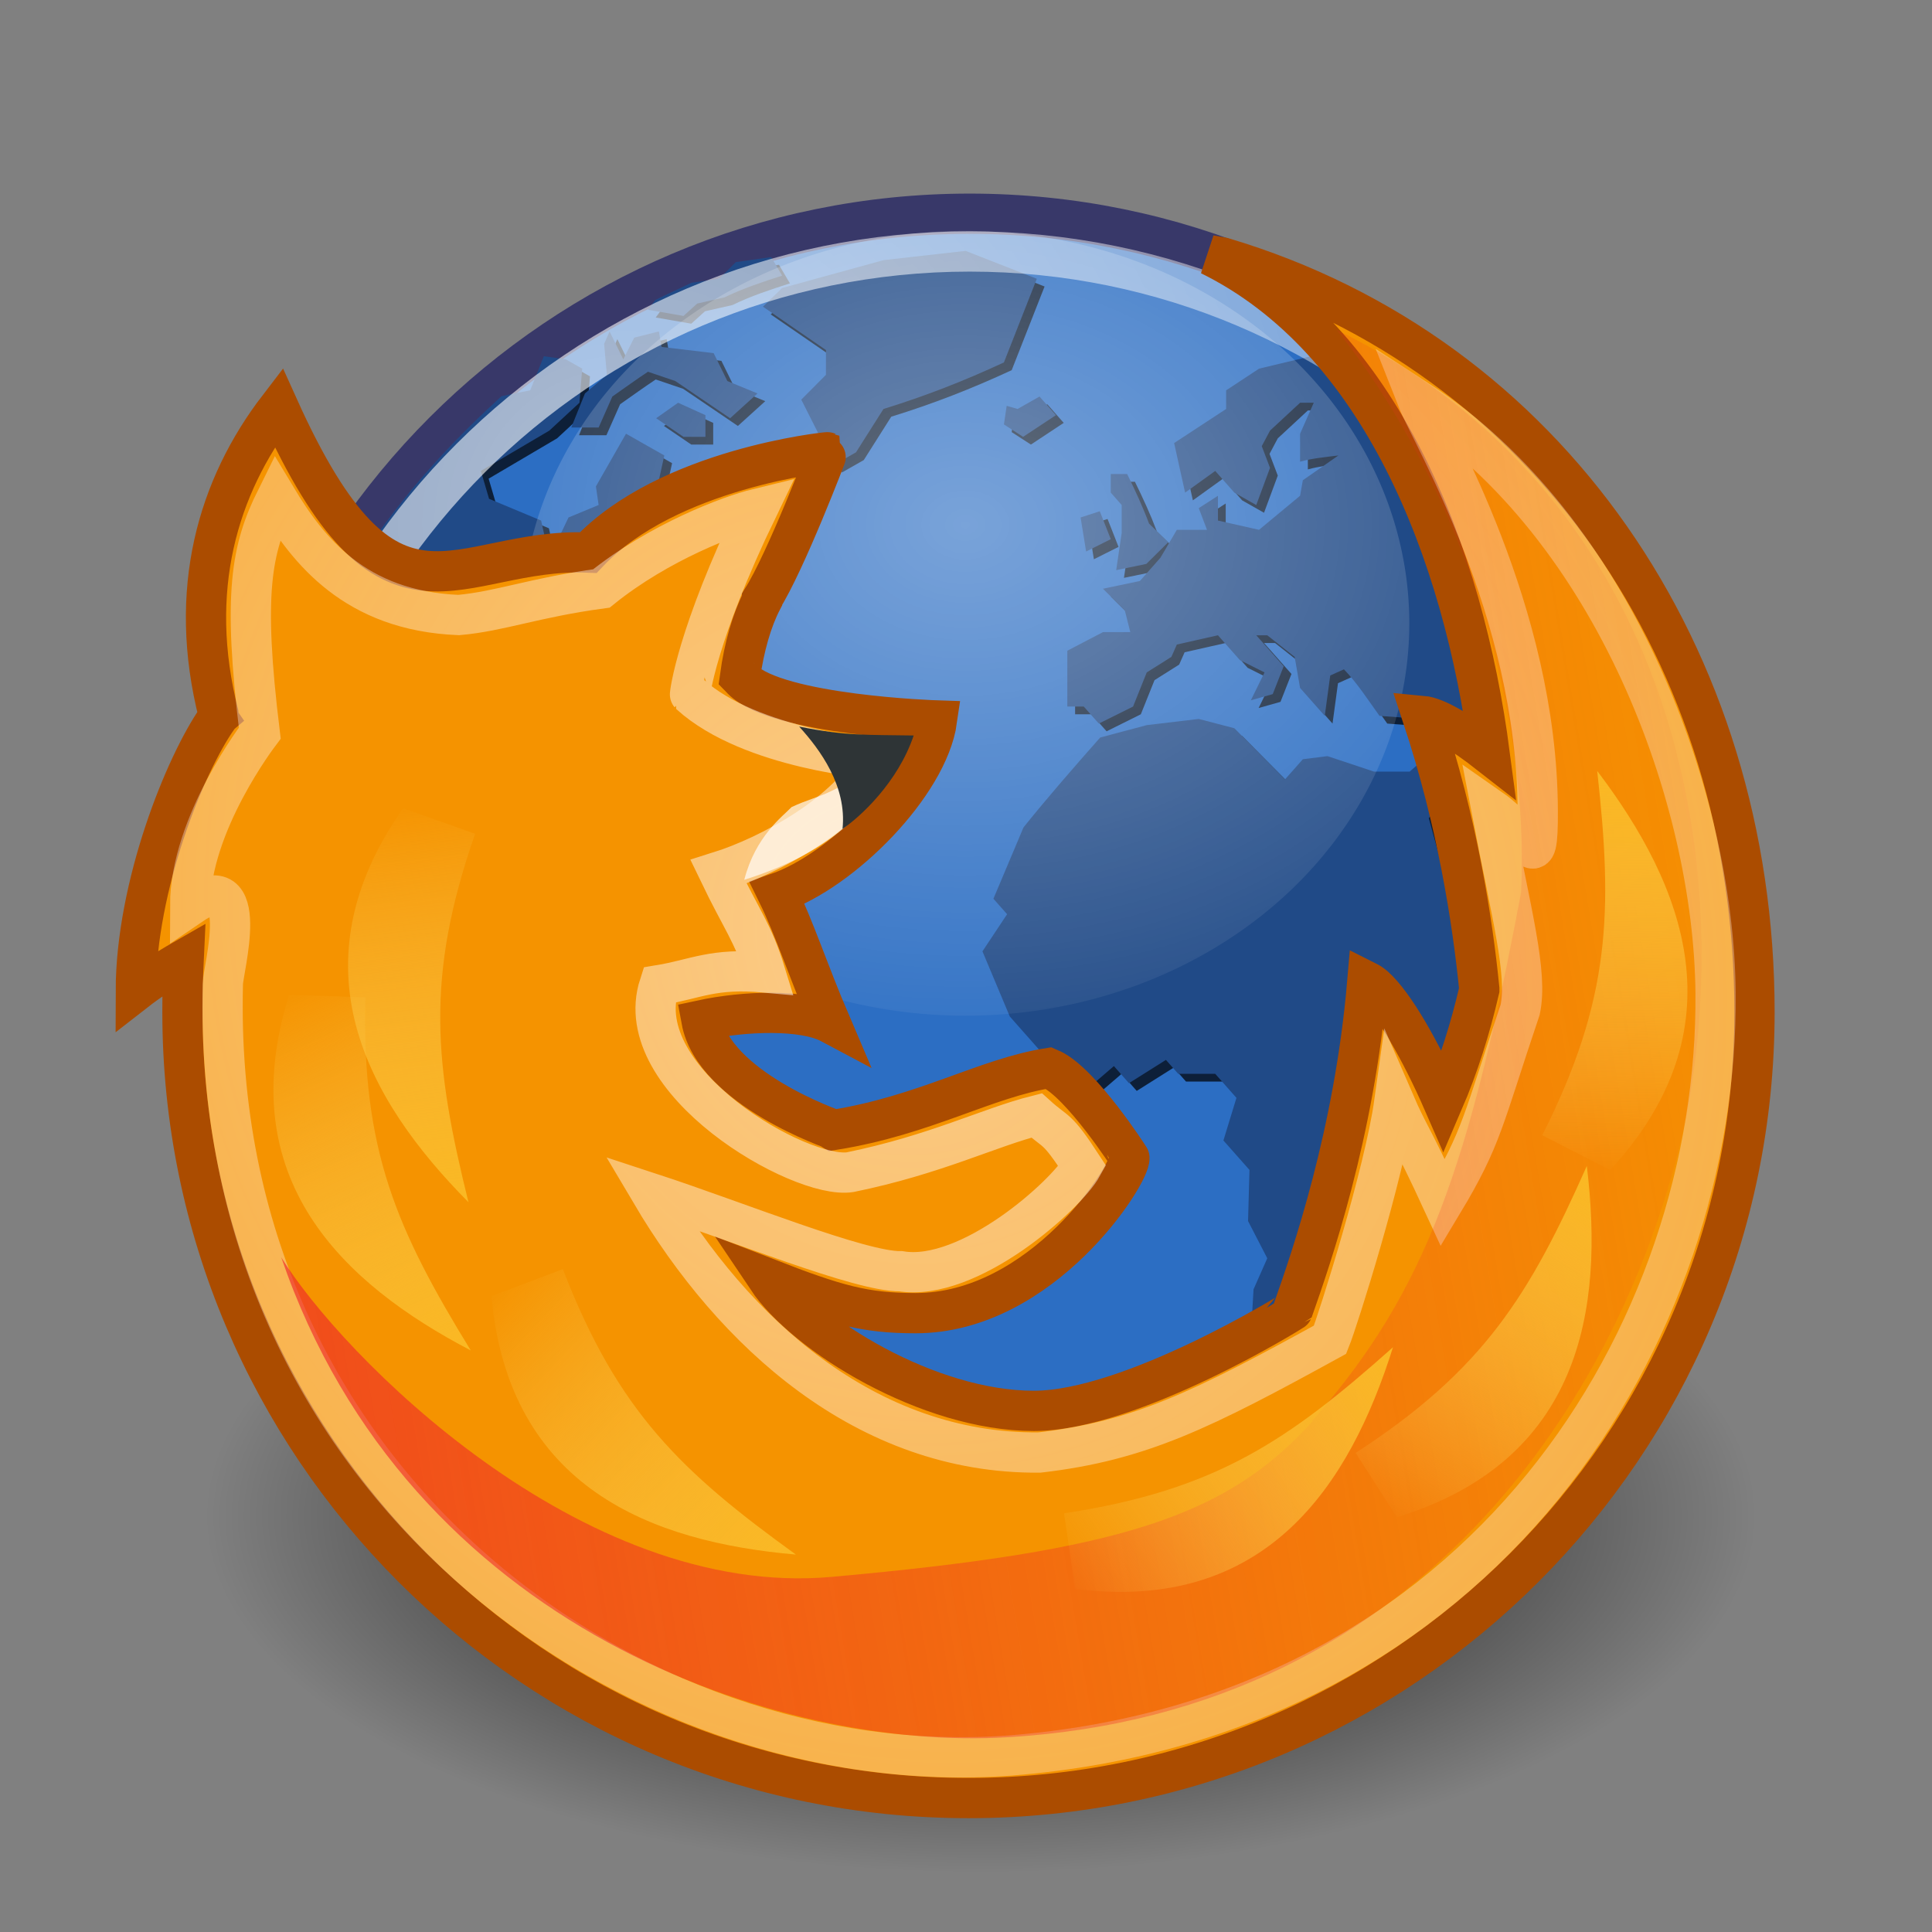<?xml version="1.0" encoding="UTF-8" standalone="no"?>
<!-- Created with Inkscape (http://www.inkscape.org/) -->
<svg
   xmlns:dc="http://purl.org/dc/elements/1.1/"
   xmlns:cc="http://web.resource.org/cc/"
   xmlns:rdf="http://www.w3.org/1999/02/22-rdf-syntax-ns#"
   xmlns:svg="http://www.w3.org/2000/svg"
   xmlns="http://www.w3.org/2000/svg"
   xmlns:xlink="http://www.w3.org/1999/xlink"
   xmlns:sodipodi="http://sodipodi.sourceforge.net/DTD/sodipodi-0.dtd"
   xmlns:inkscape="http://www.inkscape.org/namespaces/inkscape"
   width="48px"
   height="48px"
   id="svg3065"
   sodipodi:version="0.32"
   inkscape:version="0.44"
   sodipodi:docbase="/home/david/.icons/Tango-PLUS/scalable/apps"
   sodipodi:docname="firefox.svg"
   inkscape:export-filename="/home/hbons/firefox.png"
   inkscape:export-xdpi="90"
   inkscape:export-ydpi="90">
  <rect width="100%" height="100%" fill="#808080" stroke="none"/>
  <defs
     id="defs3067">
    <linearGradient
       id="linearGradient4114"
       inkscape:collect="always">
      <stop
         id="stop4116"
         offset="0"
         style="stop-color:#000000;stop-opacity:1;" />
      <stop
         id="stop4118"
         offset="1"
         style="stop-color:#000000;stop-opacity:0;" />
    </linearGradient>
    <radialGradient
       gradientUnits="userSpaceOnUse"
       r="12.289"
       fy="63.965"
       fx="15.116"
       cy="63.965"
       cx="15.116"
       gradientTransform="scale(1.644,0.608)"
       id="radialGradient4120"
       xlink:href="#linearGradient4114"
       inkscape:collect="always" />
    <linearGradient
       id="linearGradient4350">
      <stop
         id="stop4352"
         offset="0"
         style="stop-color:#ffffff;stop-opacity:1;" />
      <stop
         id="stop4354"
         offset="1"
         style="stop-color:white;stop-opacity:0;" />
    </linearGradient>
    <radialGradient
       gradientUnits="userSpaceOnUse"
       r="32.665"
       fy="10.476"
       fx="11.827"
       cy="10.476"
       cx="11.827"
       gradientTransform="matrix(1.551,0,0,0.848,-4.396,0)"
       id="radialGradient4356"
       xlink:href="#linearGradient4350"
       inkscape:collect="always" />
    <linearGradient
       id="linearGradient4126">
      <stop
         id="stop4128"
         offset="0"
         style="stop-color:#ffffff;stop-opacity:1;" />
      <stop
         id="stop4130"
         offset="1"
         style="stop-color:#ffffff;stop-opacity:0.165;" />
    </linearGradient>
    <radialGradient
       inkscape:collect="always"
       xlink:href="#linearGradient4126"
       id="radialGradient2636"
       gradientUnits="userSpaceOnUse"
       gradientTransform="matrix(0.953,0,0,0.953,0.686,1.409)"
       cx="15.601"
       cy="12.142"
       fx="15.601"
       fy="12.142"
       r="43.527" />
    <linearGradient
       inkscape:collect="always"
       id="linearGradient6119">
      <stop
         style="stop-color:#fff1e3;stop-opacity:1;"
         offset="0"
         id="stop6121" />
      <stop
         style="stop-color:#fff1e3;stop-opacity:0;"
         offset="1"
         id="stop6123" />
    </linearGradient>
    <radialGradient
       inkscape:collect="always"
       xlink:href="#linearGradient6119"
       id="radialGradient6125"
       cx="-20.095"
       cy="32.476"
       fx="-20.095"
       fy="32.476"
       r="20.976"
       gradientTransform="matrix(1.256,1.895,-1.758,1.166,104.573,23.575)"
       gradientUnits="userSpaceOnUse" />
    <linearGradient
       inkscape:collect="always"
       id="linearGradient3490">
      <stop
         style="stop-color:#ef2929;stop-opacity:1;"
         offset="0"
         id="stop3492" />
      <stop
         style="stop-color:#ef2929;stop-opacity:0;"
         offset="1"
         id="stop3494" />
    </linearGradient>
    <linearGradient
       inkscape:collect="always"
       xlink:href="#linearGradient3490"
       id="linearGradient3496"
       x1="-18.198"
       y1="23.479"
       x2="44.828"
       y2="12.948"
       gradientUnits="userSpaceOnUse"
       gradientTransform="matrix(0.927,0,0,0.927,2.331,3.906)" />
    <linearGradient
       inkscape:collect="always"
       xlink:href="#linearGradient11549"
       id="linearGradient3445"
       gradientUnits="userSpaceOnUse"
       gradientTransform="matrix(2.927995e-2,-3.668399e-2,3.22147e-2,2.442912e-2,18.891,19.169)"
       x1="374.508"
       y1="352.561"
       x2="164.376"
       y2="531.721" />
    <linearGradient
       inkscape:collect="always"
       xlink:href="#linearGradient11549"
       id="linearGradient3449"
       gradientUnits="userSpaceOnUse"
       gradientTransform="matrix(4.465572e-2,-1.311922e-2,1.13761e-2,3.821813e-2,20.983,14.832)"
       x1="374.508"
       y1="352.561"
       x2="162.932"
       y2="530.417" />
    <linearGradient
       inkscape:collect="always"
       xlink:href="#linearGradient11549"
       id="linearGradient3453"
       gradientUnits="userSpaceOnUse"
       gradientTransform="matrix(4.630329e-2,-4.717176e-3,4.182801e-3,3.965533e-2,23.118,18.058)"
       x1="374.508"
       y1="352.561"
       x2="163.902"
       y2="530.358" />
    <linearGradient
       inkscape:collect="always"
       xlink:href="#linearGradient11549"
       id="linearGradient3458"
       gradientUnits="userSpaceOnUse"
       gradientTransform="matrix(4.480229e-2,1.260954e-2,-1.066622e-2,3.84223e-2,21.938,17.584)"
       x1="374.508"
       y1="352.561"
       x2="168.515"
       y2="535.845" />
    <linearGradient
       inkscape:collect="always"
       xlink:href="#linearGradient11549"
       id="linearGradient3462"
       gradientUnits="userSpaceOnUse"
       gradientTransform="matrix(-3.069631e-2,1.683435e-2,-1.73266e-2,-2.19586e-2,24.221,24.787)"
       x1="374.508"
       y1="352.561"
       x2="170.229"
       y2="531.541" />
    <linearGradient
       inkscape:collect="always"
       xlink:href="#linearGradient11549"
       id="linearGradient3466"
       gradientUnits="userSpaceOnUse"
       gradientTransform="matrix(-2.272e-2,2.66357e-2,-2.399376e-2,-1.437673e-2,24.319,24.724)"
       x1="374.508"
       y1="352.561"
       x2="165.503"
       y2="527.944" />
    <linearGradient
       id="linearGradient11549">
      <stop
         id="stop11565"
         offset="0"
         style="stop-color:#fab823;stop-opacity:1;" />
      <stop
         style="stop-color:#fcda6c;stop-opacity:0;"
         offset="0.906"
         id="stop3430" />
      <stop
         id="stop11553"
         offset="1"
         style="stop-color:#fffcb5;stop-opacity:1;" />
    </linearGradient>
    <linearGradient
       inkscape:collect="always"
       xlink:href="#linearGradient11549"
       id="linearGradient3470"
       gradientUnits="userSpaceOnUse"
       gradientTransform="matrix(-4.775759e-3,3.468214e-2,-2.795903e-2,8.268905e-4,25.187,18.757)"
       x1="374.508"
       y1="352.561"
       x2="168.652"
       y2="529.176" />
    <linearGradient
       inkscape:collect="always"
       xlink:href="#linearGradient11549"
       id="linearGradient1572"
       gradientUnits="userSpaceOnUse"
       gradientTransform="matrix(-1.62097e-2,3.999278e-2,-3.431282e-2,-1.376531e-2,28.973,23.693)"
       x1="374.508"
       y1="352.561"
       x2="168.515"
       y2="535.845" />
    <linearGradient
       inkscape:collect="always"
       xlink:href="#linearGradient11549"
       id="linearGradient1580"
       gradientUnits="userSpaceOnUse"
       gradientTransform="matrix(4.136284e-4,4.315097e-2,-3.696778e-2,4.86165e-4,31.931,22.88)"
       x1="374.508"
       y1="352.561"
       x2="168.515"
       y2="535.845" />
    <linearGradient
       inkscape:collect="always"
       xlink:href="#linearGradient11549"
       id="linearGradient1584"
       gradientUnits="userSpaceOnUse"
       gradientTransform="matrix(-2.756942e-2,3.319796e-2,-2.852613e-2,-2.351835e-2,31.09,25.71)"
       x1="374.508"
       y1="352.561"
       x2="168.515"
       y2="535.845" />
    <linearGradient
       inkscape:collect="always"
       xlink:href="#linearGradient11549"
       id="linearGradient1438"
       gradientUnits="userSpaceOnUse"
       gradientTransform="matrix(3.169111e-2,-2.92891e-2,2.518985e-2,2.70615e-2,19.853,20.72)"
       x1="374.508"
       y1="352.561"
       x2="168.515"
       y2="535.845" />
    <linearGradient
       inkscape:collect="always"
       xlink:href="#linearGradient11549"
       id="linearGradient1442"
       gradientUnits="userSpaceOnUse"
       gradientTransform="matrix(4.213535e-2,-9.316128e-3,8.110159e-3,3.607047e-2,21.51,20.324)"
       x1="374.508"
       y1="352.561"
       x2="168.515"
       y2="535.845" />
    <linearGradient
       inkscape:collect="always"
       xlink:href="#linearGradient11549"
       id="linearGradient1446"
       gradientUnits="userSpaceOnUse"
       gradientTransform="matrix(4.222637e-2,8.894512e-3,-7.491296e-3,3.620406e-2,21.854,18.208)"
       x1="374.508"
       y1="352.561"
       x2="168.515"
       y2="535.845" />
    <radialGradient
       inkscape:collect="always"
       xlink:href="#linearGradient4750"
       id="radialGradient1552"
       gradientUnits="userSpaceOnUse"
       gradientTransform="scale(1.037,0.964)"
       cx="18.634"
       cy="17.486"
       fx="18.934"
       fy="17.81"
       r="40.693" />
    <radialGradient
       inkscape:collect="always"
       xlink:href="#linearGradient4750"
       id="radialGradient1544"
       gradientUnits="userSpaceOnUse"
       gradientTransform="scale(1.037,0.964)"
       cx="18.634"
       cy="17.486"
       fx="18.934"
       fy="17.81"
       r="40.693" />
    <radialGradient
       inkscape:collect="always"
       xlink:href="#linearGradient4750"
       id="radialGradient1540"
       gradientUnits="userSpaceOnUse"
       gradientTransform="scale(1.037,0.964)"
       cx="18.634"
       cy="17.486"
       fx="18.934"
       fy="17.81"
       r="40.693" />
    <radialGradient
       inkscape:collect="always"
       xlink:href="#linearGradient4750"
       id="radialGradient1534"
       gradientUnits="userSpaceOnUse"
       gradientTransform="scale(1.037,0.964)"
       cx="18.634"
       cy="17.486"
       fx="18.934"
       fy="17.81"
       r="40.693" />
    <radialGradient
       inkscape:collect="always"
       xlink:href="#linearGradient4750"
       id="radialGradient1530"
       gradientUnits="userSpaceOnUse"
       gradientTransform="scale(1.037,0.964)"
       cx="18.634"
       cy="17.486"
       fx="18.934"
       fy="17.81"
       r="40.693" />
    <radialGradient
       inkscape:collect="always"
       xlink:href="#linearGradient4750"
       id="radialGradient1524"
       gradientUnits="userSpaceOnUse"
       gradientTransform="scale(1.037,0.964)"
       cx="18.634"
       cy="17.486"
       fx="18.934"
       fy="17.81"
       r="40.693" />
    <radialGradient
       inkscape:collect="always"
       xlink:href="#linearGradient4750"
       id="radialGradient1516"
       gradientUnits="userSpaceOnUse"
       gradientTransform="scale(1.037,0.964)"
       cx="18.634"
       cy="17.486"
       fx="18.934"
       fy="17.81"
       r="40.693" />
    <radialGradient
       inkscape:collect="always"
       xlink:href="#linearGradient4750"
       id="radialGradient1508"
       gradientUnits="userSpaceOnUse"
       gradientTransform="scale(1.037,0.964)"
       cx="18.634"
       cy="17.486"
       fx="18.934"
       fy="17.81"
       r="40.693" />
    <radialGradient
       inkscape:collect="always"
       xlink:href="#linearGradient4750"
       id="radialGradient1500"
       gradientUnits="userSpaceOnUse"
       gradientTransform="scale(1.037,0.964)"
       cx="18.634"
       cy="17.486"
       fx="18.934"
       fy="17.81"
       r="40.693" />
    <radialGradient
       inkscape:collect="always"
       xlink:href="#linearGradient4750"
       id="radialGradient1492"
       gradientUnits="userSpaceOnUse"
       gradientTransform="scale(1.037,0.964)"
       cx="18.634"
       cy="17.486"
       fx="18.934"
       fy="17.81"
       r="40.693" />
    <radialGradient
       inkscape:collect="always"
       xlink:href="#linearGradient4750"
       id="radialGradient1484"
       gradientUnits="userSpaceOnUse"
       gradientTransform="scale(1.037,0.964)"
       cx="18.634"
       cy="17.486"
       fx="18.934"
       fy="17.81"
       r="40.693" />
    <radialGradient
       inkscape:collect="always"
       xlink:href="#linearGradient4750"
       id="radialGradient1476"
       gradientUnits="userSpaceOnUse"
       gradientTransform="scale(1.037,0.964)"
       cx="18.634"
       cy="17.486"
       fx="18.934"
       fy="17.81"
       r="40.693" />
    <radialGradient
       inkscape:collect="always"
       xlink:href="#linearGradient4750"
       id="radialGradient1468"
       gradientUnits="userSpaceOnUse"
       gradientTransform="scale(1.037,0.964)"
       cx="18.634"
       cy="17.486"
       fx="18.934"
       fy="17.81"
       r="40.693" />
    <radialGradient
       gradientUnits="userSpaceOnUse"
       r="40.693"
       fy="17.81"
       fx="18.934"
       cy="17.486"
       cx="18.634"
       gradientTransform="scale(1.037,0.964)"
       id="radialGradient4756"
       xlink:href="#linearGradient4750"
       inkscape:collect="always" />
    <radialGradient
       gradientUnits="userSpaceOnUse"
       r="32.665"
       fy="10.476"
       fx="11.827"
       cy="10.476"
       cx="11.827"
       gradientTransform="scale(1.18,0.848)"
       id="radialGradient2188"
       xlink:href="#linearGradient4350"
       inkscape:collect="always" />
    <radialGradient
       gradientUnits="userSpaceOnUse"
       r="43.527"
       fy="12.142"
       fx="15.601"
       cy="12.142"
       cx="15.601"
       gradientTransform="scale(1,1)"
       id="radialGradient4132"
       xlink:href="#linearGradient4126"
       inkscape:collect="always" />
    <radialGradient
       gradientUnits="userSpaceOnUse"
       r="12.289"
       fy="63.965"
       fx="15.116"
       cy="63.965"
       cx="15.116"
       gradientTransform="scale(1.644,0.608)"
       id="radialGradient2185"
       xlink:href="#linearGradient4114"
       inkscape:collect="always" />
    <radialGradient
       gradientUnits="userSpaceOnUse"
       r="29.993"
       fy="15.716"
       fx="18.248"
       cy="15.716"
       cx="18.248"
       gradientTransform="scale(1,1)"
       id="radialGradient3968"
       xlink:href="#linearGradient3962"
       inkscape:collect="always" />
    <linearGradient
       id="linearGradient3962">
      <stop
         id="stop3964"
         offset="0"
         style="stop-color:#d3e9ff;stop-opacity:1;" />
      <stop
         id="stop4134"
         offset="0.155"
         style="stop-color:#d3e9ff;stop-opacity:1;" />
      <stop
         id="stop4346"
         offset="0.75"
         style="stop-color:#4074ae;stop-opacity:1;" />
      <stop
         id="stop3966"
         offset="1"
         style="stop-color:#36486c;stop-opacity:1;" />
    </linearGradient>
    <linearGradient
       id="linearGradient2167">
      <stop
         id="stop2169"
         offset="0"
         style="stop-color:#ffffff;stop-opacity:1;" />
      <stop
         id="stop2171"
         offset="1"
         style="stop-color:#ffffff;stop-opacity:0.165;" />
    </linearGradient>
    <linearGradient
       id="linearGradient4750">
      <stop
         id="stop4752"
         offset="0"
         style="stop-color:#ffffff;stop-opacity:1;" />
      <stop
         id="stop4758"
         offset="0.379"
         style="stop-color:#fefefe;stop-opacity:1;" />
      <stop
         id="stop4754"
         offset="1"
         style="stop-color:#1d1d1d;stop-opacity:1;" />
    </linearGradient>
    <radialGradient
       inkscape:collect="always"
       xlink:href="#linearGradient4114"
       id="radialGradient2405"
       gradientUnits="userSpaceOnUse"
       gradientTransform="scale(1.644,0.608)"
       cx="15.116"
       cy="63.965"
       fx="15.116"
       fy="63.965"
       r="12.289" />
    <radialGradient
       inkscape:collect="always"
       xlink:href="#linearGradient4350"
       id="radialGradient2407"
       gradientUnits="userSpaceOnUse"
       gradientTransform="matrix(1.551,0,0,0.848,-4.396,0)"
       cx="11.827"
       cy="10.476"
       fx="11.827"
       fy="10.476"
       r="32.665" />
    <radialGradient
       inkscape:collect="always"
       xlink:href="#linearGradient4126"
       id="radialGradient2410"
       gradientUnits="userSpaceOnUse"
       gradientTransform="matrix(1,0,0,1,44.947,-36.637)"
       cx="15.601"
       cy="12.142"
       fx="15.601"
       fy="12.142"
       r="43.527" />
    <radialGradient
       inkscape:collect="always"
       xlink:href="#linearGradient3962"
       id="radialGradient2496"
       gradientUnits="userSpaceOnUse"
       gradientTransform="matrix(1,0,0,1,44.947,-36.637)"
       cx="18.248"
       cy="15.716"
       fx="18.248"
       fy="15.716"
       r="29.993" />
    <radialGradient
       inkscape:collect="always"
       xlink:href="#linearGradient4350"
       id="radialGradient2499"
       gradientUnits="userSpaceOnUse"
       gradientTransform="matrix(1.551,0,0,0.848,-4.396,0)"
       cx="14.295"
       cy="17.019"
       fx="14.295"
       fy="17.019"
       r="32.665" />
    <radialGradient
       inkscape:collect="always"
       xlink:href="#linearGradient4350"
       id="radialGradient2925"
       gradientUnits="userSpaceOnUse"
       gradientTransform="matrix(0.654,-3.682636e-7,1.725616e-7,0.418,8.428,6.94)"
       cx="14.295"
       cy="14.354"
       fx="14.295"
       fy="14.354"
       r="32.665" />
    <linearGradient
       y2="535.845"
       x2="168.515"
       y1="352.561"
       x1="374.508"
       gradientTransform="matrix(4.222637e-2,8.894512e-3,-7.491296e-3,3.620406e-2,71.543,10.061)"
       gradientUnits="userSpaceOnUse"
       id="linearGradient2634"
       xlink:href="#linearGradient11549"
       inkscape:collect="always" />
    <linearGradient
       y2="535.845"
       x2="168.515"
       y1="352.561"
       x1="374.508"
       gradientTransform="matrix(4.213535e-2,-9.316128e-3,8.110159e-3,3.607047e-2,71.198,12.177)"
       gradientUnits="userSpaceOnUse"
       id="linearGradient2632"
       xlink:href="#linearGradient11549"
       inkscape:collect="always" />
    <linearGradient
       y2="535.845"
       x2="168.515"
       y1="352.561"
       x1="374.508"
       gradientTransform="matrix(3.169111e-2,-2.92891e-2,2.518985e-2,2.70615e-2,69.542,12.573)"
       gradientUnits="userSpaceOnUse"
       id="linearGradient2630"
       xlink:href="#linearGradient11549"
       inkscape:collect="always" />
    <linearGradient
       y2="535.845"
       x2="168.515"
       y1="352.561"
       x1="374.508"
       gradientTransform="matrix(-2.756942e-2,3.319796e-2,-2.852613e-2,-2.351835e-2,80.779,17.563)"
       gradientUnits="userSpaceOnUse"
       id="linearGradient2628"
       xlink:href="#linearGradient11549"
       inkscape:collect="always" />
    <linearGradient
       y2="535.845"
       x2="168.515"
       y1="352.561"
       x1="374.508"
       gradientTransform="matrix(4.136284e-4,4.315097e-2,-3.696778e-2,4.86165e-4,81.619,14.732)"
       gradientUnits="userSpaceOnUse"
       id="linearGradient2626"
       xlink:href="#linearGradient11549"
       inkscape:collect="always" />
    <linearGradient
       y2="535.845"
       x2="168.515"
       y1="352.561"
       x1="374.508"
       gradientTransform="matrix(-1.62097e-2,3.999278e-2,-3.431282e-2,-1.376531e-2,78.661,15.545)"
       gradientUnits="userSpaceOnUse"
       id="linearGradient2624"
       xlink:href="#linearGradient11549"
       inkscape:collect="always" />
    <linearGradient
       y2="12.948"
       x2="44.828"
       y1="23.479"
       x1="-18.198"
       gradientTransform="matrix(0.927,0,0,0.927,52.02,-4.242)"
       gradientUnits="userSpaceOnUse"
       id="linearGradient2622"
       xlink:href="#linearGradient3490"
       inkscape:collect="always" />
    <radialGradient
       r="20.976"
       fy="32.476"
       fx="-20.095"
       cy="32.476"
       cx="-20.095"
       gradientTransform="matrix(1.256,1.895,-1.758,1.166,154.261,15.428)"
       gradientUnits="userSpaceOnUse"
       id="radialGradient2620"
       xlink:href="#linearGradient6119"
       inkscape:collect="always" />
    <radialGradient
       r="43.527"
       fy="12.142"
       fx="15.601"
       cy="12.142"
       cx="15.601"
       gradientTransform="matrix(0.953,0,0,0.953,42.395,-44.014)"
       gradientUnits="userSpaceOnUse"
       id="radialGradient2519"
       xlink:href="#linearGradient4126"
       inkscape:collect="always" />
    <radialGradient
       r="20.976"
       fy="32.476"
       fx="-20.095"
       cy="32.476"
       cx="-20.095"
       gradientTransform="matrix(1.256,1.895,-1.758,1.166,154.261,15.428)"
       gradientUnits="userSpaceOnUse"
       id="radialGradient2515"
       xlink:href="#linearGradient6119"
       inkscape:collect="always" />
    <linearGradient
       y2="12.948"
       x2="44.828"
       y1="23.479"
       x1="-18.198"
       gradientTransform="matrix(0.927,0,0,0.927,52.02,-4.242)"
       gradientUnits="userSpaceOnUse"
       id="linearGradient2512"
       xlink:href="#linearGradient3490"
       inkscape:collect="always" />
    <linearGradient
       y2="535.845"
       x2="168.515"
       y1="352.561"
       x1="374.508"
       gradientTransform="matrix(-1.62097e-2,3.999278e-2,-3.431282e-2,-1.376531e-2,78.661,15.545)"
       gradientUnits="userSpaceOnUse"
       id="linearGradient2507"
       xlink:href="#linearGradient11549"
       inkscape:collect="always" />
    <linearGradient
       y2="535.845"
       x2="168.515"
       y1="352.561"
       x1="374.508"
       gradientTransform="matrix(4.136284e-4,4.315097e-2,-3.696778e-2,4.86165e-4,81.619,14.732)"
       gradientUnits="userSpaceOnUse"
       id="linearGradient2504"
       xlink:href="#linearGradient11549"
       inkscape:collect="always" />
    <linearGradient
       y2="535.845"
       x2="168.515"
       y1="352.561"
       x1="374.508"
       gradientTransform="matrix(-2.756942e-2,3.319796e-2,-2.852613e-2,-2.351835e-2,80.779,17.563)"
       gradientUnits="userSpaceOnUse"
       id="linearGradient2501"
       xlink:href="#linearGradient11549"
       inkscape:collect="always" />
    <linearGradient
       y2="535.845"
       x2="168.515"
       y1="352.561"
       x1="374.508"
       gradientTransform="matrix(3.169111e-2,-2.92891e-2,2.518985e-2,2.70615e-2,69.542,12.573)"
       gradientUnits="userSpaceOnUse"
       id="linearGradient2498"
       xlink:href="#linearGradient11549"
       inkscape:collect="always" />
    <linearGradient
       y2="535.845"
       x2="168.515"
       y1="352.561"
       x1="374.508"
       gradientTransform="matrix(4.213535e-2,-9.316128e-3,8.110159e-3,3.607047e-2,71.198,12.177)"
       gradientUnits="userSpaceOnUse"
       id="linearGradient2495"
       xlink:href="#linearGradient11549"
       inkscape:collect="always" />
    <linearGradient
       y2="535.845"
       x2="168.515"
       y1="352.561"
       x1="374.508"
       gradientTransform="matrix(4.222637e-2,8.894512e-3,-7.491296e-3,3.620406e-2,71.543,10.061)"
       gradientUnits="userSpaceOnUse"
       id="linearGradient2492"
       xlink:href="#linearGradient11549"
       inkscape:collect="always" />
    <radialGradient
       r="32.665"
       fy="10.476"
       fx="11.827"
       cy="10.476"
       cx="11.827"
       gradientTransform="scale(1.18,0.848)"
       gradientUnits="userSpaceOnUse"
       id="radialGradient2489"
       xlink:href="#linearGradient4350"
       inkscape:collect="always" />
    <radialGradient
       r="12.289"
       fy="63.965"
       fx="15.116"
       cy="63.965"
       cx="15.116"
       gradientTransform="scale(1.644,0.608)"
       gradientUnits="userSpaceOnUse"
       id="radialGradient2487"
       xlink:href="#linearGradient4114"
       inkscape:collect="always" />
    <radialGradient
       gradientUnits="userSpaceOnUse"
       r="12.289"
       fy="63.965"
       fx="15.116"
       cy="63.965"
       cx="15.116"
       gradientTransform="scale(1.644,0.608)"
       id="radialGradient2199"
       xlink:href="#linearGradient4114"
       inkscape:collect="always" />
    <radialGradient
       gradientUnits="userSpaceOnUse"
       r="32.665"
       fy="10.476"
       fx="11.827"
       cy="10.476"
       cx="11.827"
       gradientTransform="matrix(1.551,0,0,0.848,-4.396,0)"
       id="radialGradient2207"
       xlink:href="#linearGradient4350"
       inkscape:collect="always" />
    <linearGradient
       id="linearGradient2209">
      <stop
         id="stop2211"
         offset="0"
         style="stop-color:#ffffff;stop-opacity:1;" />
      <stop
         id="stop2213"
         offset="1"
         style="stop-color:#ffffff;stop-opacity:0.165;" />
    </linearGradient>
    <radialGradient
       inkscape:collect="always"
       xlink:href="#linearGradient4126"
       id="radialGradient3372"
       gradientUnits="userSpaceOnUse"
       gradientTransform="matrix(0.953,0,0,0.953,0.686,1.409)"
       cx="15.601"
       cy="12.142"
       fx="15.601"
       fy="12.142"
       r="43.527" />
    <radialGradient
       inkscape:collect="always"
       xlink:href="#linearGradient6119"
       id="radialGradient3364"
       cx="-20.095"
       cy="32.476"
       fx="-20.095"
       fy="32.476"
       r="20.976"
       gradientTransform="matrix(1.256,1.895,-1.758,1.166,104.573,23.575)"
       gradientUnits="userSpaceOnUse" />
    <linearGradient
       inkscape:collect="always"
       xlink:href="#linearGradient3490"
       id="linearGradient3356"
       x1="-18.198"
       y1="23.479"
       x2="44.828"
       y2="12.948"
       gradientUnits="userSpaceOnUse"
       gradientTransform="matrix(0.927,0,0,0.927,2.331,3.906)" />
    <linearGradient
       inkscape:collect="always"
       xlink:href="#linearGradient11549"
       id="linearGradient3354"
       gradientUnits="userSpaceOnUse"
       gradientTransform="matrix(2.927995e-2,-3.668399e-2,3.22147e-2,2.442912e-2,18.891,19.169)"
       x1="374.508"
       y1="352.561"
       x2="164.376"
       y2="531.721" />
    <linearGradient
       inkscape:collect="always"
       xlink:href="#linearGradient11549"
       id="linearGradient3352"
       gradientUnits="userSpaceOnUse"
       gradientTransform="matrix(4.465572e-2,-1.311922e-2,1.13761e-2,3.821813e-2,20.983,14.832)"
       x1="374.508"
       y1="352.561"
       x2="162.932"
       y2="530.417" />
    <linearGradient
       inkscape:collect="always"
       xlink:href="#linearGradient11549"
       id="linearGradient3350"
       gradientUnits="userSpaceOnUse"
       gradientTransform="matrix(4.630329e-2,-4.717176e-3,4.182801e-3,3.965533e-2,23.118,18.058)"
       x1="374.508"
       y1="352.561"
       x2="163.902"
       y2="530.358" />
    <linearGradient
       inkscape:collect="always"
       xlink:href="#linearGradient11549"
       id="linearGradient3348"
       gradientUnits="userSpaceOnUse"
       gradientTransform="matrix(4.480229e-2,1.260954e-2,-1.066622e-2,3.84223e-2,21.938,17.584)"
       x1="374.508"
       y1="352.561"
       x2="168.515"
       y2="535.845" />
    <linearGradient
       inkscape:collect="always"
       xlink:href="#linearGradient11549"
       id="linearGradient3346"
       gradientUnits="userSpaceOnUse"
       gradientTransform="matrix(-3.069631e-2,1.683435e-2,-1.73266e-2,-2.19586e-2,24.221,24.787)"
       x1="374.508"
       y1="352.561"
       x2="170.229"
       y2="531.541" />
    <linearGradient
       inkscape:collect="always"
       xlink:href="#linearGradient11549"
       id="linearGradient3344"
       gradientUnits="userSpaceOnUse"
       gradientTransform="matrix(-2.272e-2,2.66357e-2,-2.399376e-2,-1.437673e-2,24.319,24.724)"
       x1="374.508"
       y1="352.561"
       x2="165.503"
       y2="527.944" />
    <linearGradient
       id="linearGradient3336">
      <stop
         id="stop3338"
         offset="0"
         style="stop-color:#fab823;stop-opacity:1;" />
      <stop
         style="stop-color:#fcda6c;stop-opacity:0;"
         offset="0.906"
         id="stop3340" />
      <stop
         id="stop3342"
         offset="1"
         style="stop-color:#fffcb5;stop-opacity:1;" />
    </linearGradient>
    <linearGradient
       inkscape:collect="always"
       xlink:href="#linearGradient11549"
       id="linearGradient3334"
       gradientUnits="userSpaceOnUse"
       gradientTransform="matrix(-4.775759e-3,3.468214e-2,-2.795903e-2,8.268905e-4,25.187,18.757)"
       x1="374.508"
       y1="352.561"
       x2="168.652"
       y2="529.176" />
    <linearGradient
       inkscape:collect="always"
       xlink:href="#linearGradient11549"
       id="linearGradient3332"
       gradientUnits="userSpaceOnUse"
       gradientTransform="matrix(-1.62097e-2,3.999278e-2,-3.431282e-2,-1.376531e-2,28.973,23.693)"
       x1="374.508"
       y1="352.561"
       x2="168.515"
       y2="535.845" />
    <linearGradient
       inkscape:collect="always"
       xlink:href="#linearGradient11549"
       id="linearGradient3330"
       gradientUnits="userSpaceOnUse"
       gradientTransform="matrix(4.136284e-4,4.315097e-2,-3.696778e-2,4.86165e-4,31.931,22.88)"
       x1="374.508"
       y1="352.561"
       x2="168.515"
       y2="535.845" />
    <linearGradient
       inkscape:collect="always"
       xlink:href="#linearGradient11549"
       id="linearGradient3328"
       gradientUnits="userSpaceOnUse"
       gradientTransform="matrix(-2.756942e-2,3.319796e-2,-2.852613e-2,-2.351835e-2,31.09,25.71)"
       x1="374.508"
       y1="352.561"
       x2="168.515"
       y2="535.845" />
    <linearGradient
       inkscape:collect="always"
       xlink:href="#linearGradient11549"
       id="linearGradient3326"
       gradientUnits="userSpaceOnUse"
       gradientTransform="matrix(3.169111e-2,-2.92891e-2,2.518985e-2,2.70615e-2,19.853,20.72)"
       x1="374.508"
       y1="352.561"
       x2="168.515"
       y2="535.845" />
    <linearGradient
       inkscape:collect="always"
       xlink:href="#linearGradient11549"
       id="linearGradient3324"
       gradientUnits="userSpaceOnUse"
       gradientTransform="matrix(4.213535e-2,-9.316128e-3,8.110159e-3,3.607047e-2,21.51,20.324)"
       x1="374.508"
       y1="352.561"
       x2="168.515"
       y2="535.845" />
    <linearGradient
       inkscape:collect="always"
       xlink:href="#linearGradient11549"
       id="linearGradient3322"
       gradientUnits="userSpaceOnUse"
       gradientTransform="matrix(4.222637e-2,8.894512e-3,-7.491296e-3,3.620406e-2,21.854,18.208)"
       x1="374.508"
       y1="352.561"
       x2="168.515"
       y2="535.845" />
    <radialGradient
       inkscape:collect="always"
       xlink:href="#linearGradient4750"
       id="radialGradient2241"
       gradientUnits="userSpaceOnUse"
       gradientTransform="scale(1.037,0.964)"
       cx="18.634"
       cy="17.486"
       fx="18.934"
       fy="17.81"
       r="40.693" />
    <radialGradient
       inkscape:collect="always"
       xlink:href="#linearGradient4750"
       id="radialGradient2243"
       gradientUnits="userSpaceOnUse"
       gradientTransform="scale(1.037,0.964)"
       cx="18.634"
       cy="17.486"
       fx="18.934"
       fy="17.81"
       r="40.693" />
    <radialGradient
       inkscape:collect="always"
       xlink:href="#linearGradient4750"
       id="radialGradient2245"
       gradientUnits="userSpaceOnUse"
       gradientTransform="scale(1.037,0.964)"
       cx="18.634"
       cy="17.486"
       fx="18.934"
       fy="17.81"
       r="40.693" />
    <radialGradient
       inkscape:collect="always"
       xlink:href="#linearGradient4750"
       id="radialGradient2247"
       gradientUnits="userSpaceOnUse"
       gradientTransform="scale(1.037,0.964)"
       cx="18.634"
       cy="17.486"
       fx="18.934"
       fy="17.81"
       r="40.693" />
    <radialGradient
       inkscape:collect="always"
       xlink:href="#linearGradient4750"
       id="radialGradient2249"
       gradientUnits="userSpaceOnUse"
       gradientTransform="scale(1.037,0.964)"
       cx="18.634"
       cy="17.486"
       fx="18.934"
       fy="17.81"
       r="40.693" />
    <radialGradient
       inkscape:collect="always"
       xlink:href="#linearGradient4750"
       id="radialGradient2251"
       gradientUnits="userSpaceOnUse"
       gradientTransform="scale(1.037,0.964)"
       cx="18.634"
       cy="17.486"
       fx="18.934"
       fy="17.81"
       r="40.693" />
    <radialGradient
       inkscape:collect="always"
       xlink:href="#linearGradient4750"
       id="radialGradient2253"
       gradientUnits="userSpaceOnUse"
       gradientTransform="scale(1.037,0.964)"
       cx="18.634"
       cy="17.486"
       fx="18.934"
       fy="17.81"
       r="40.693" />
    <radialGradient
       inkscape:collect="always"
       xlink:href="#linearGradient4750"
       id="radialGradient2255"
       gradientUnits="userSpaceOnUse"
       gradientTransform="scale(1.037,0.964)"
       cx="18.634"
       cy="17.486"
       fx="18.934"
       fy="17.81"
       r="40.693" />
    <radialGradient
       inkscape:collect="always"
       xlink:href="#linearGradient4750"
       id="radialGradient2257"
       gradientUnits="userSpaceOnUse"
       gradientTransform="scale(1.037,0.964)"
       cx="18.634"
       cy="17.486"
       fx="18.934"
       fy="17.81"
       r="40.693" />
    <radialGradient
       inkscape:collect="always"
       xlink:href="#linearGradient4750"
       id="radialGradient2259"
       gradientUnits="userSpaceOnUse"
       gradientTransform="scale(1.037,0.964)"
       cx="18.634"
       cy="17.486"
       fx="18.934"
       fy="17.81"
       r="40.693" />
    <radialGradient
       inkscape:collect="always"
       xlink:href="#linearGradient4750"
       id="radialGradient2261"
       gradientUnits="userSpaceOnUse"
       gradientTransform="scale(1.037,0.964)"
       cx="18.634"
       cy="17.486"
       fx="18.934"
       fy="17.81"
       r="40.693" />
    <radialGradient
       inkscape:collect="always"
       xlink:href="#linearGradient4750"
       id="radialGradient2263"
       gradientUnits="userSpaceOnUse"
       gradientTransform="scale(1.037,0.964)"
       cx="18.634"
       cy="17.486"
       fx="18.934"
       fy="17.81"
       r="40.693" />
    <radialGradient
       inkscape:collect="always"
       xlink:href="#linearGradient4750"
       id="radialGradient2265"
       gradientUnits="userSpaceOnUse"
       gradientTransform="scale(1.037,0.964)"
       cx="18.634"
       cy="17.486"
       fx="18.934"
       fy="17.81"
       r="40.693" />
    <radialGradient
       gradientUnits="userSpaceOnUse"
       r="40.693"
       fy="17.81"
       fx="18.934"
       cy="17.486"
       cx="18.634"
       gradientTransform="scale(1.037,0.964)"
       id="radialGradient2267"
       xlink:href="#linearGradient4750"
       inkscape:collect="always" />
    <radialGradient
       gradientUnits="userSpaceOnUse"
       r="32.665"
       fy="10.476"
       fx="11.827"
       cy="10.476"
       cx="11.827"
       gradientTransform="scale(1.18,0.848)"
       id="radialGradient3306"
       xlink:href="#linearGradient4350"
       inkscape:collect="always" />
    <radialGradient
       gradientUnits="userSpaceOnUse"
       r="43.527"
       fy="12.142"
       fx="15.601"
       cy="12.142"
       cx="15.601"
       gradientTransform="scale(1,1)"
       id="radialGradient2270"
       xlink:href="#linearGradient4126"
       inkscape:collect="always" />
    <radialGradient
       gradientUnits="userSpaceOnUse"
       r="12.289"
       fy="63.965"
       fx="15.116"
       cy="63.965"
       cx="15.116"
       gradientTransform="scale(1.644,0.608)"
       id="radialGradient3303"
       xlink:href="#linearGradient4114"
       inkscape:collect="always" />
    <radialGradient
       gradientUnits="userSpaceOnUse"
       r="29.993"
       fy="15.716"
       fx="18.248"
       cy="15.716"
       cx="18.248"
       gradientTransform="scale(1,1)"
       id="radialGradient2273"
       xlink:href="#linearGradient3962"
       inkscape:collect="always" />
    <linearGradient
       id="linearGradient2275">
      <stop
         id="stop2277"
         offset="0"
         style="stop-color:#d3e9ff;stop-opacity:1;" />
      <stop
         id="stop2279"
         offset="0.155"
         style="stop-color:#d3e9ff;stop-opacity:1;" />
      <stop
         id="stop2281"
         offset="0.75"
         style="stop-color:#4074ae;stop-opacity:1;" />
      <stop
         id="stop2283"
         offset="1"
         style="stop-color:#36486c;stop-opacity:1;" />
    </linearGradient>
    <linearGradient
       id="linearGradient3291">
      <stop
         id="stop3293"
         offset="0"
         style="stop-color:#ffffff;stop-opacity:1;" />
      <stop
         id="stop3295"
         offset="1"
         style="stop-color:#ffffff;stop-opacity:0.165;" />
    </linearGradient>
    <linearGradient
       id="linearGradient2288">
      <stop
         id="stop2290"
         offset="0"
         style="stop-color:#ffffff;stop-opacity:1;" />
      <stop
         id="stop2292"
         offset="0.379"
         style="stop-color:#fefefe;stop-opacity:1;" />
      <stop
         id="stop2294"
         offset="1"
         style="stop-color:#1d1d1d;stop-opacity:1;" />
    </linearGradient>
    <radialGradient
       inkscape:collect="always"
       xlink:href="#linearGradient4114"
       id="radialGradient3285"
       gradientUnits="userSpaceOnUse"
       gradientTransform="scale(1.644,0.608)"
       cx="15.116"
       cy="63.965"
       fx="15.116"
       fy="63.965"
       r="12.289" />
    <radialGradient
       inkscape:collect="always"
       xlink:href="#linearGradient4350"
       id="radialGradient3283"
       gradientUnits="userSpaceOnUse"
       gradientTransform="matrix(1.551,0,0,0.848,-4.396,0)"
       cx="11.827"
       cy="10.476"
       fx="11.827"
       fy="10.476"
       r="32.665" />
    <radialGradient
       inkscape:collect="always"
       xlink:href="#linearGradient4126"
       id="radialGradient3281"
       gradientUnits="userSpaceOnUse"
       gradientTransform="matrix(1,0,0,1,44.947,-36.637)"
       cx="15.601"
       cy="12.142"
       fx="15.601"
       fy="12.142"
       r="43.527" />
    <radialGradient
       inkscape:collect="always"
       xlink:href="#linearGradient3962"
       id="radialGradient3279"
       gradientUnits="userSpaceOnUse"
       gradientTransform="matrix(1,0,0,1,44.947,-36.637)"
       cx="18.248"
       cy="15.716"
       fx="18.248"
       fy="15.716"
       r="29.993" />
    <radialGradient
       inkscape:collect="always"
       xlink:href="#linearGradient4350"
       id="radialGradient3277"
       gradientUnits="userSpaceOnUse"
       gradientTransform="matrix(1.551,0,0,0.848,-4.396,0)"
       cx="11.827"
       cy="10.476"
       fx="11.827"
       fy="10.476"
       r="32.665" />
    <radialGradient
       inkscape:collect="always"
       xlink:href="#linearGradient4750"
       id="radialGradient3273"
       gradientUnits="userSpaceOnUse"
       gradientTransform="scale(1.037,0.964)"
       cx="18.634"
       cy="17.486"
       fx="18.934"
       fy="17.81"
       r="40.693" />
    <radialGradient
       inkscape:collect="always"
       xlink:href="#linearGradient4750"
       id="radialGradient3269"
       gradientUnits="userSpaceOnUse"
       gradientTransform="scale(1.037,0.964)"
       cx="18.634"
       cy="17.486"
       fx="18.934"
       fy="17.81"
       r="40.693" />
    <radialGradient
       inkscape:collect="always"
       xlink:href="#linearGradient4750"
       id="radialGradient3266"
       gradientUnits="userSpaceOnUse"
       gradientTransform="scale(1.037,0.964)"
       cx="18.634"
       cy="17.486"
       fx="18.934"
       fy="17.81"
       r="40.693" />
    <radialGradient
       inkscape:collect="always"
       xlink:href="#linearGradient4750"
       id="radialGradient3262"
       gradientUnits="userSpaceOnUse"
       gradientTransform="scale(1.037,0.964)"
       cx="18.634"
       cy="17.486"
       fx="18.934"
       fy="17.81"
       r="40.693" />
    <radialGradient
       inkscape:collect="always"
       xlink:href="#linearGradient4750"
       id="radialGradient3259"
       gradientUnits="userSpaceOnUse"
       gradientTransform="scale(1.037,0.964)"
       cx="18.634"
       cy="17.486"
       fx="18.934"
       fy="17.81"
       r="40.693" />
    <radialGradient
       inkscape:collect="always"
       xlink:href="#linearGradient4750"
       id="radialGradient3255"
       gradientUnits="userSpaceOnUse"
       gradientTransform="scale(1.037,0.964)"
       cx="18.634"
       cy="17.486"
       fx="18.934"
       fy="17.81"
       r="40.693" />
    <radialGradient
       inkscape:collect="always"
       xlink:href="#linearGradient4750"
       id="radialGradient3251"
       gradientUnits="userSpaceOnUse"
       gradientTransform="scale(1.037,0.964)"
       cx="18.634"
       cy="17.486"
       fx="18.934"
       fy="17.81"
       r="40.693" />
    <radialGradient
       inkscape:collect="always"
       xlink:href="#linearGradient4750"
       id="radialGradient3247"
       gradientUnits="userSpaceOnUse"
       gradientTransform="scale(1.037,0.964)"
       cx="18.634"
       cy="17.486"
       fx="18.934"
       fy="17.81"
       r="40.693" />
    <radialGradient
       inkscape:collect="always"
       xlink:href="#linearGradient4750"
       id="radialGradient3243"
       gradientUnits="userSpaceOnUse"
       gradientTransform="scale(1.037,0.964)"
       cx="18.634"
       cy="17.486"
       fx="18.934"
       fy="17.81"
       r="40.693" />
    <radialGradient
       inkscape:collect="always"
       xlink:href="#linearGradient4750"
       id="radialGradient3239"
       gradientUnits="userSpaceOnUse"
       gradientTransform="scale(1.037,0.964)"
       cx="18.634"
       cy="17.486"
       fx="18.934"
       fy="17.81"
       r="40.693" />
    <radialGradient
       inkscape:collect="always"
       xlink:href="#linearGradient4750"
       id="radialGradient3235"
       gradientUnits="userSpaceOnUse"
       gradientTransform="scale(1.037,0.964)"
       cx="18.634"
       cy="17.486"
       fx="18.934"
       fy="17.81"
       r="40.693" />
    <radialGradient
       inkscape:collect="always"
       xlink:href="#linearGradient4750"
       id="radialGradient3231"
       gradientUnits="userSpaceOnUse"
       gradientTransform="scale(1.037,0.964)"
       cx="18.634"
       cy="17.486"
       fx="18.934"
       fy="17.81"
       r="40.693" />
    <radialGradient
       inkscape:collect="always"
       xlink:href="#linearGradient4750"
       id="radialGradient3227"
       gradientUnits="userSpaceOnUse"
       gradientTransform="scale(1.037,0.964)"
       cx="18.634"
       cy="17.486"
       fx="18.934"
       fy="17.81"
       r="40.693" />
    <radialGradient
       gradientUnits="userSpaceOnUse"
       r="40.693"
       fy="17.81"
       fx="18.934"
       cy="17.486"
       cx="18.634"
       gradientTransform="scale(1.037,0.964)"
       id="radialGradient3222"
       xlink:href="#linearGradient4750"
       inkscape:collect="always" />
    <radialGradient
       gradientUnits="userSpaceOnUse"
       r="32.665"
       fy="10.476"
       fx="11.827"
       cy="10.476"
       cx="11.827"
       gradientTransform="scale(1.18,0.848)"
       id="radialGradient3220"
       xlink:href="#linearGradient4350"
       inkscape:collect="always" />
    <radialGradient
       gradientUnits="userSpaceOnUse"
       r="43.527"
       fy="12.142"
       fx="15.601"
       cy="12.142"
       cx="15.601"
       gradientTransform="scale(1,1)"
       id="radialGradient3218"
       xlink:href="#linearGradient4126"
       inkscape:collect="always" />
    <radialGradient
       gradientUnits="userSpaceOnUse"
       r="12.289"
       fy="63.965"
       fx="15.116"
       cy="63.965"
       cx="15.116"
       gradientTransform="scale(1.644,0.608)"
       id="radialGradient3216"
       xlink:href="#linearGradient4114"
       inkscape:collect="always" />
    <radialGradient
       gradientUnits="userSpaceOnUse"
       r="29.993"
       fy="15.716"
       fx="18.248"
       cy="15.716"
       cx="18.248"
       gradientTransform="scale(1,1)"
       id="radialGradient3214"
       xlink:href="#linearGradient3962"
       inkscape:collect="always" />
    <linearGradient
       id="linearGradient3204">
      <stop
         id="stop3206"
         offset="0"
         style="stop-color:#d3e9ff;stop-opacity:1;" />
      <stop
         id="stop3208"
         offset="0.155"
         style="stop-color:#d3e9ff;stop-opacity:1;" />
      <stop
         id="stop3210"
         offset="0.75"
         style="stop-color:#4074ae;stop-opacity:1;" />
      <stop
         id="stop3212"
         offset="1"
         style="stop-color:#36486c;stop-opacity:1;" />
    </linearGradient>
    <linearGradient
       id="linearGradient3192">
      <stop
         id="stop3194"
         offset="0"
         style="stop-color:#ffffff;stop-opacity:1;" />
      <stop
         id="stop3196"
         offset="1"
         style="stop-color:#ffffff;stop-opacity:0.165;" />
    </linearGradient>
    <linearGradient
       id="linearGradient3178">
      <stop
         id="stop3180"
         offset="0"
         style="stop-color:#ffffff;stop-opacity:1;" />
      <stop
         id="stop3182"
         offset="0.379"
         style="stop-color:#fefefe;stop-opacity:1;" />
      <stop
         id="stop3184"
         offset="1"
         style="stop-color:#1d1d1d;stop-opacity:1;" />
    </linearGradient>
    <radialGradient
       inkscape:collect="always"
       xlink:href="#linearGradient4114"
       id="radialGradient3597"
       gradientUnits="userSpaceOnUse"
       gradientTransform="scale(1.644,0.608)"
       cx="15.116"
       cy="63.965"
       fx="15.116"
       fy="63.965"
       r="12.289" />
    <radialGradient
       inkscape:collect="always"
       xlink:href="#linearGradient4350"
       id="radialGradient3599"
       gradientUnits="userSpaceOnUse"
       gradientTransform="matrix(1.551,0,0,0.848,-4.396,0)"
       cx="11.827"
       cy="10.476"
       fx="11.827"
       fy="10.476"
       r="32.665" />
  </defs>
  <sodipodi:namedview
     id="base"
     pagecolor="#ffffff"
     bordercolor="#666666"
     borderopacity="1.0"
     inkscape:pageopacity="0.0"
     inkscape:pageshadow="2"
     inkscape:zoom="7"
     inkscape:cx="6.3212918"
     inkscape:cy="23.228335"
     inkscape:current-layer="layer1"
     showgrid="true"
     inkscape:grid-bbox="true"
     inkscape:document-units="px"
     inkscape:window-width="1024"
     inkscape:window-height="714"
     inkscape:window-x="0"
     inkscape:window-y="0" />
  <g
     id="layer1"
     inkscape:label="Layer 1"
     inkscape:groupmode="layer">
    <path
       sodipodi:type="arc"
       style="fill:url(#radialGradient4120);fill-opacity:1;stroke:none;stroke-opacity:1;stroke-width:0.941;stroke-miterlimit:4;stroke-dasharray:none"
       id="path4112"
       sodipodi:cx="24.849752"
       sodipodi:cy="38.908627"
       sodipodi:rx="20.203051"
       sodipodi:ry="7.4751287"
       d="M 45.053 38.909 A 20.203 7.475 0 1 1  4.647,38.909 A 20.203 7.475 0 1 1  45.053 38.909 z"
       transform="matrix(0.953,0,0,1.184,0.686,-8.377)" />
    <path
       style="fill:#2c6ec3;fill-opacity:1;fill-rule:nonzero;stroke:#383869;stroke-width:1;stroke-miterlimit:4;stroke-dasharray:none;stroke-opacity:1"
       d="M 42.562,23.781 C 42.562,33.983 34.292,42.253 24.091,42.253 C 13.89,42.253 5.62,33.983 5.62,23.781 C 5.62,13.579 13.89,5.31 24.091,5.31 C 34.292,5.31 42.562,13.579 42.562,23.781 L 42.562,23.781 z "
       id="path3214" />
    <path
       sodipodi:type="arc"
       style="opacity:0.422;fill:url(#radialGradient4356);fill-opacity:1;stroke:none;stroke-opacity:1;stroke-width:1.065;stroke-miterlimit:4;stroke-dasharray:none"
       id="path4348"
       sodipodi:cx="17.778685"
       sodipodi:cy="15.271057"
       sodipodi:rx="12.929953"
       sodipodi:ry="9.2934036"
       d="M 30.709 15.271 A 12.93 9.293 0 1 1  4.849,15.271 A 12.93 9.293 0 1 1  30.709 15.271 z"
       transform="matrix(0.859,0,0,1.027,-42.857,-30.71)" />
    <g
       id="g4136"
       style="fill:black;fill-opacity:0.713;fill-rule:nonzero;stroke:none;stroke-miterlimit:4;stroke-width:1.069;stroke-dasharray:none"
       transform="matrix(0.936,0,0,0.936,0.802,1.63)">
      <g
         id="g4138"
         style="stroke-width:1.069;stroke-miterlimit:4;stroke-dasharray:none">
        <g
           id="g4142"
           style="stroke-width:1.069;stroke-miterlimit:4;stroke-dasharray:none">
          <path
             d="M 44.071,20.714 C 44.071,20.977 44.071,20.714 44.071,20.714 L 43.526,21.332 C 43.192,20.938 42.817,20.607 42.437,20.261 L 41.601,20.384 L 40.837,19.521 L 40.837,20.589 L 41.491,21.084 L 41.927,21.578 L 42.509,20.919 C 42.655,21.194 42.8,21.468 42.945,21.743 L 42.945,22.565 L 42.29,23.305 L 41.091,24.128 L 40.183,25.035 L 39.601,24.375 L 39.892,23.634 L 39.31,22.976 L 38.329,20.878 L 37.493,19.933 L 37.274,20.179 L 37.602,21.373 L 38.22,22.072 C 38.572,23.089 38.921,24.062 39.384,25.035 C 40.102,25.035 40.778,24.959 41.491,24.869 L 41.491,25.445 L 40.619,27.584 L 39.819,28.488 L 39.165,29.889 C 39.165,30.656 39.165,31.424 39.165,32.191 L 39.384,33.098 L 39.02,33.508 L 38.22,34.002 L 37.384,34.701 L 38.075,35.483 L 37.13,36.307 L 37.312,36.84 L 35.894,38.446 L 34.949,38.446 L 34.149,38.94 L 33.64,38.94 L 33.64,38.281 L 33.423,36.963 C 33.142,36.137 32.849,35.316 32.551,34.496 C 32.551,33.891 32.587,33.291 32.623,32.686 L 32.987,31.863 L 32.477,30.875 L 32.515,29.518 L 31.823,28.736 L 32.169,27.605 L 31.606,26.967 L 30.624,26.967 L 30.297,26.597 L 29.316,27.215 L 28.916,26.761 L 28.007,27.543 C 27.39,26.843 26.771,26.144 26.153,25.445 L 25.427,23.716 L 26.081,22.73 L 25.718,22.319 L 26.517,20.425 C 27.173,19.609 27.858,18.826 28.552,18.04 L 29.788,17.711 L 31.169,17.547 L 32.114,17.794 L 33.459,19.15 L 33.932,18.616 L 34.585,18.534 L 35.821,18.945 L 36.767,18.945 L 37.421,18.369 L 37.712,17.958 L 37.057,17.547 L 35.966,17.465 C 35.663,17.045 35.382,16.603 35.022,16.23 L 34.658,16.394 L 34.513,17.465 L 33.858,16.724 L 33.714,15.9 L 32.987,15.326 L 32.695,15.326 L 33.423,16.148 L 33.132,16.888 L 32.551,17.052 L 32.914,16.312 L 32.259,15.984 L 31.678,15.326 L 30.587,15.572 L 30.442,15.9 L 29.788,16.312 L 29.425,17.218 L 28.516,17.67 L 28.116,17.218 L 27.68,17.218 L 27.68,15.736 L 28.626,15.242 L 29.352,15.242 L 29.206,14.667 L 28.626,14.091 L 29.606,13.885 L 30.151,13.268 L 30.587,12.527 L 31.387,12.527 L 31.169,11.952 L 31.678,11.623 L 31.678,12.281 L 32.768,12.527 L 33.858,11.623 L 33.931,11.211 L 34.876,10.553 C 34.534,10.596 34.192,10.627 33.858,10.718 L 33.858,9.977 L 34.221,9.154 L 33.858,9.154 L 33.06,9.894 L 32.841,10.306 L 33.06,10.882 L 32.695,11.869 L 32.114,11.54 L 31.606,10.964 L 30.806,11.54 L 30.515,10.224 L 31.895,9.319 L 31.895,8.825 L 32.769,8.249 L 34.149,7.919 L 35.095,8.249 L 36.839,8.578 L 36.403,9.071 L 35.458,9.071 L 36.403,10.059 L 37.13,9.236 L 37.351,8.874 C 37.351,8.874 40.138,11.373 41.73,14.105 C 43.323,16.838 44.071,20.06 44.071,20.714 z "
             id="path4144"
             style="stroke-width:1.069;stroke-miterlimit:4;stroke-dasharray:none" />
        </g>
      </g>
      <g
         id="g4146"
         style="stroke-width:1.069;stroke-miterlimit:4;stroke-dasharray:none">
        <g
           id="g4150"
           style="stroke-width:1.069;stroke-miterlimit:4;stroke-dasharray:none">
          <path
             d="M 26.07,9.236 L 25.997,9.729 L 26.507,10.059 L 27.378,9.483 L 26.942,8.989 L 26.36,9.319 L 26.07,9.236"
             id="path4152"
             style="stroke-width:1.069;stroke-miterlimit:4;stroke-dasharray:none" />
        </g>
      </g>
      <g
         id="g4154"
         style="stroke-width:1.069;stroke-miterlimit:4;stroke-dasharray:none">
        <g
           id="g4158"
           style="stroke-width:1.069;stroke-miterlimit:4;stroke-dasharray:none">
          <path
             d="M 26.87,5.863 L 24.98,5.123 L 22.8,5.369 L 20.109,6.109 L 19.601,6.604 L 21.273,7.755 L 21.273,8.413 L 20.618,9.071 L 21.491,10.8 L 22.071,10.47 L 22.8,9.319 C 23.923,8.972 24.93,8.578 25.997,8.084 L 26.87,5.863"
             id="path4160"
             style="stroke-width:1.069;stroke-miterlimit:4;stroke-dasharray:none" />
        </g>
      </g>
      <g
         id="g4162"
         style="stroke-width:1.069;stroke-miterlimit:4;stroke-dasharray:none">
        <g
           id="g4166"
           style="stroke-width:1.069;stroke-miterlimit:4;stroke-dasharray:none">
          <path
             d="M 28.833,12.775 L 28.542,12.034 L 28.032,12.199 L 28.179,13.103 L 28.833,12.775"
             id="path4168"
             style="stroke-width:1.069;stroke-miterlimit:4;stroke-dasharray:none" />
        </g>
      </g>
      <g
         id="g4170"
         style="stroke-width:1.069;stroke-miterlimit:4;stroke-dasharray:none">
        <g
           id="g4174"
           style="stroke-width:1.069;stroke-miterlimit:4;stroke-dasharray:none">
          <path
             d="M 29.123,12.609 L 28.977,13.597 L 29.777,13.432 L 30.358,12.857 L 29.85,12.363 C 29.679,11.908 29.482,11.483 29.268,11.046 L 28.833,11.046 L 28.833,11.54 L 29.123,11.869 L 29.123,12.609"
             id="path4176"
             style="stroke-width:1.069;stroke-miterlimit:4;stroke-dasharray:none" />
        </g>
      </g>
      <g
         id="g4178"
         style="stroke-width:1.069;stroke-miterlimit:4;stroke-dasharray:none">
        <g
           id="g4182"
           style="stroke-width:1.069;stroke-miterlimit:4;stroke-dasharray:none">
          <path
             d="M 18.365,28.242 L 17.783,27.09 L 16.693,26.843 L 16.111,25.281 L 14.658,25.445 L 13.422,24.541 L 12.113,25.692 L 12.113,25.874 C 11.717,25.759 11.23,25.744 10.878,25.527 L 10.587,24.705 L 10.587,23.799 L 9.715,23.881 C 9.788,23.305 9.86,22.73 9.933,22.154 L 9.424,22.154 L 8.915,22.812 L 8.406,23.058 L 7.679,22.648 L 7.606,21.743 L 7.752,20.755 L 8.843,19.933 L 9.715,19.933 L 9.86,19.439 L 10.95,19.685 L 11.75,20.673 L 11.895,19.027 L 13.277,17.875 L 13.785,16.641 L 14.803,16.23 L 15.384,15.408 L 16.693,15.16 L 17.347,14.173 C 16.693,14.173 16.039,14.173 15.384,14.173 L 16.62,13.597 L 17.492,13.597 L 18.728,13.185 L 18.874,12.693 L 18.437,12.281 L 17.928,12.116 L 18.074,11.623 L 17.711,10.882 L 16.838,11.21 L 16.983,10.553 L 15.966,9.976 L 15.167,11.374 L 15.239,11.868 L 14.44,12.199 L 13.93,13.268 L 13.713,12.281 L 12.331,11.704 L 12.113,10.964 L 13.93,9.894 L 14.73,9.154 L 14.803,8.249 L 14.367,8.002 L 13.785,7.919 L 13.422,8.825 C 13.422,8.825 12.814,8.944 12.658,8.982 C 10.662,10.822 6.629,14.792 5.692,22.288 C 5.729,22.462 6.371,23.47 6.371,23.47 L 7.897,24.374 L 9.424,24.787 L 10.078,25.61 L 11.095,26.35 L 11.677,26.268 L 12.113,26.464 L 12.113,26.597 L 11.532,28.16 L 11.095,28.818 L 11.241,29.148 L 10.878,30.381 L 12.186,32.767 L 13.494,33.92 L 14.076,34.742 L 14.003,36.471 L 14.44,37.457 L 14.003,39.349 C 14.003,39.349 13.969,39.338 14.025,39.527 C 14.081,39.717 16.354,40.978 16.498,40.871 C 16.642,40.761 16.765,40.666 16.765,40.666 L 16.62,40.256 L 17.201,39.679 L 17.42,39.103 L 18.365,38.773 L 19.092,36.963 L 18.874,36.47 L 19.382,35.73 L 20.472,35.482 L 21.054,34.166 L 20.909,32.521 L 21.781,31.287 L 21.927,30.052 C 20.733,29.461 19.549,28.851 18.365,28.242"
             id="path4184"
             style="stroke-width:1.069;stroke-miterlimit:4;stroke-dasharray:none" />
        </g>
      </g>
      <g
         id="g4186"
         style="stroke-width:1.069;stroke-miterlimit:4;stroke-dasharray:none">
        <g
           id="g4190"
           style="stroke-width:1.069;stroke-miterlimit:4;stroke-dasharray:none">
          <path
             d="M 16.766,9.565 L 17.492,10.059 L 18.074,10.059 L 18.074,9.483 L 17.348,9.154 L 16.766,9.565"
             id="path4192"
             style="stroke-width:1.069;stroke-miterlimit:4;stroke-dasharray:none" />
        </g>
      </g>
      <g
         id="g4194"
         style="stroke-width:1.069;stroke-miterlimit:4;stroke-dasharray:none">
        <g
           id="g4198"
           style="stroke-width:1.069;stroke-miterlimit:4;stroke-dasharray:none">
          <path
             d="M 14.876,8.907 L 14.512,9.812 L 15.239,9.812 L 15.603,8.989 C 15.917,8.768 16.229,8.544 16.548,8.331 L 17.275,8.578 C 17.759,8.907 18.244,9.236 18.729,9.565 L 19.456,8.907 L 18.656,8.578 L 18.292,7.837 L 16.911,7.673 L 16.838,7.261 L 16.184,7.426 L 15.894,8.002 L 15.53,7.261 L 15.385,7.59 L 15.458,8.413 L 14.876,8.907"
             id="path4200"
             style="stroke-width:1.069;stroke-miterlimit:4;stroke-dasharray:none" />
        </g>
      </g>
      <g
         id="g4202"
         style="stroke-width:1.069;stroke-miterlimit:4;stroke-dasharray:none">
        <g
           style="opacity:0.75;stroke-width:1.069;stroke-miterlimit:4;stroke-dasharray:none"
           id="g4204">
          <path
             id="path4206"
             d=""
             style="stroke-width:1.069;stroke-miterlimit:4;stroke-dasharray:none" />
        </g>
        <g
           id="g4208"
           style="stroke-width:1.069;stroke-miterlimit:4;stroke-dasharray:none">
          <path
             id="path4210"
             d=""
             style="stroke-width:1.069;stroke-miterlimit:4;stroke-dasharray:none" />
        </g>
      </g>
      <g
         id="g4212"
         style="stroke-width:1.069;stroke-miterlimit:4;stroke-dasharray:none">
        <g
           style="opacity:0.75;stroke-width:1.069;stroke-miterlimit:4;stroke-dasharray:none"
           id="g4214">
          <path
             id="path4216"
             d=""
             style="stroke-width:1.069;stroke-miterlimit:4;stroke-dasharray:none" />
        </g>
        <g
           id="g4218"
           style="stroke-width:1.069;stroke-miterlimit:4;stroke-dasharray:none">
          <path
             id="path4220"
             d=""
             style="stroke-width:1.069;stroke-miterlimit:4;stroke-dasharray:none" />
        </g>
      </g>
      <g
         id="g4222"
         style="stroke-width:1.069;stroke-miterlimit:4;stroke-dasharray:none">
        <g
           id="g4226"
           style="stroke-width:1.069;stroke-miterlimit:4;stroke-dasharray:none">
          <path
             d="M 17.492,6.85 L 17.856,6.521 L 18.583,6.356 C 19.081,6.114 19.581,5.951 20.11,5.78 L 19.82,5.287 L 18.881,5.421 L 18.438,5.863 L 17.707,5.969 L 17.057,6.274 L 16.741,6.427 L 16.548,6.686 L 17.492,6.85"
             id="path4228"
             style="stroke-width:1.069;stroke-miterlimit:4;stroke-dasharray:none" />
        </g>
      </g>
      <g
         id="g4230"
         style="stroke-width:1.069;stroke-miterlimit:4;stroke-dasharray:none">
        <g
           id="g4234"
           style="stroke-width:1.069;stroke-miterlimit:4;stroke-dasharray:none">
          <path
             d="M 18.729,14.666 L 19.165,14.008 L 18.51,13.515 L 18.729,14.666"
             id="path4236"
             style="stroke-width:1.069;stroke-miterlimit:4;stroke-dasharray:none" />
        </g>
      </g>
    </g>
    <g
       id="g3216"
       style="color:black;fill:#204a87;fill-opacity:1;fill-rule:nonzero;stroke:none;stroke-width:1.069;stroke-linecap:butt;stroke-linejoin:miter;marker:none;marker-start:none;marker-mid:none;marker-end:none;stroke-miterlimit:4;stroke-dashoffset:0;stroke-opacity:1;visibility:visible;display:inline;overflow:visible;stroke-dasharray:none"
       transform="matrix(0.936,0,0,0.936,0.609,1.438)">
      <g
         id="g3218"
         style="color:black;fill:#204a87;fill-opacity:1;marker:none;marker-start:none;marker-mid:none;marker-end:none;stroke-dashoffset:0;visibility:visible;display:inline;overflow:visible;stroke-width:1.069;stroke-miterlimit:4;stroke-dasharray:none">
        <g
           id="g3222"
           style="color:black;fill:#204a87;fill-opacity:1;marker:none;marker-start:none;marker-mid:none;marker-end:none;stroke-dashoffset:0;visibility:visible;display:inline;overflow:visible;stroke-width:1.069;stroke-miterlimit:4;stroke-dasharray:none">
          <path
             d="M 44.071,20.714 C 44.071,20.977 44.071,20.714 44.071,20.714 L 43.526,21.332 C 43.192,20.938 42.817,20.607 42.437,20.261 L 41.601,20.384 L 40.837,19.521 L 40.837,20.589 L 41.491,21.084 L 41.927,21.578 L 42.509,20.919 C 42.655,21.194 42.8,21.468 42.945,21.743 L 42.945,22.565 L 42.29,23.305 L 41.091,24.128 L 40.183,25.035 L 39.601,24.375 L 39.892,23.634 L 39.31,22.976 L 38.329,20.878 L 37.493,19.933 L 37.274,20.179 L 37.602,21.373 L 38.22,22.072 C 38.572,23.089 38.921,24.062 39.384,25.035 C 40.102,25.035 40.778,24.959 41.491,24.869 L 41.491,25.445 L 40.619,27.584 L 39.819,28.488 L 39.165,29.889 C 39.165,30.656 39.165,31.424 39.165,32.191 L 39.384,33.098 L 39.02,33.508 L 38.22,34.002 L 37.384,34.701 L 38.075,35.483 L 37.13,36.307 L 37.312,36.84 L 35.894,38.446 L 34.949,38.446 L 34.149,38.94 L 33.64,38.94 L 33.64,38.281 L 33.423,36.963 C 33.142,36.137 32.849,35.316 32.551,34.496 C 32.551,33.891 32.587,33.291 32.623,32.686 L 32.987,31.863 L 32.477,30.875 L 32.515,29.518 L 31.823,28.736 L 32.169,27.605 L 31.606,26.967 L 30.624,26.967 L 30.297,26.597 L 29.316,27.215 L 28.916,26.761 L 28.007,27.543 C 27.39,26.843 26.771,26.144 26.153,25.445 L 25.427,23.716 L 26.081,22.73 L 25.718,22.319 L 26.517,20.425 C 27.173,19.609 27.858,18.826 28.552,18.04 L 29.788,17.711 L 31.169,17.547 L 32.114,17.794 L 33.459,19.15 L 33.932,18.616 L 34.585,18.534 L 35.821,18.945 L 36.767,18.945 L 37.421,18.369 L 37.712,17.958 L 37.057,17.547 L 35.966,17.465 C 35.663,17.045 35.382,16.603 35.022,16.23 L 34.658,16.394 L 34.513,17.465 L 33.858,16.724 L 33.714,15.9 L 32.987,15.326 L 32.695,15.326 L 33.423,16.148 L 33.132,16.888 L 32.551,17.052 L 32.914,16.312 L 32.259,15.984 L 31.678,15.326 L 30.587,15.572 L 30.442,15.9 L 29.788,16.312 L 29.425,17.218 L 28.516,17.67 L 28.116,17.218 L 27.68,17.218 L 27.68,15.736 L 28.626,15.242 L 29.352,15.242 L 29.206,14.667 L 28.626,14.091 L 29.606,13.885 L 30.151,13.268 L 30.587,12.527 L 31.387,12.527 L 31.169,11.952 L 31.678,11.623 L 31.678,12.281 L 32.768,12.527 L 33.858,11.623 L 33.931,11.211 L 34.876,10.553 C 34.534,10.596 34.192,10.627 33.858,10.718 L 33.858,9.977 L 34.221,9.154 L 33.858,9.154 L 33.06,9.894 L 32.841,10.306 L 33.06,10.882 L 32.695,11.869 L 32.114,11.54 L 31.606,10.964 L 30.806,11.54 L 30.515,10.224 L 31.895,9.319 L 31.895,8.825 L 32.769,8.249 L 34.149,7.919 L 35.095,8.249 L 36.839,8.578 L 36.403,9.071 L 35.458,9.071 L 36.403,10.059 L 37.13,9.236 L 37.351,8.874 C 37.351,8.874 40.138,11.373 41.73,14.105 C 43.323,16.838 44.071,20.06 44.071,20.714 z "
             id="path3224"
             style="color:black;fill:#204a87;fill-opacity:1;marker:none;marker-start:none;marker-mid:none;marker-end:none;stroke-dashoffset:0;visibility:visible;display:inline;overflow:visible;stroke-width:1.069;stroke-miterlimit:4;stroke-dasharray:none" />
        </g>
      </g>
      <g
         id="g3226"
         style="color:black;fill:#204a87;fill-opacity:1;marker:none;marker-start:none;marker-mid:none;marker-end:none;stroke-dashoffset:0;visibility:visible;display:inline;overflow:visible;stroke-width:1.069;stroke-miterlimit:4;stroke-dasharray:none">
        <g
           id="g3230"
           style="color:black;fill:#204a87;fill-opacity:1;marker:none;marker-start:none;marker-mid:none;marker-end:none;stroke-dashoffset:0;visibility:visible;display:inline;overflow:visible;stroke-width:1.069;stroke-miterlimit:4;stroke-dasharray:none">
          <path
             d="M 26.07,9.236 L 25.997,9.729 L 26.507,10.059 L 27.378,9.483 L 26.942,8.989 L 26.36,9.319 L 26.07,9.236"
             id="path3232"
             style="color:black;fill:#204a87;fill-opacity:1;marker:none;marker-start:none;marker-mid:none;marker-end:none;stroke-dashoffset:0;visibility:visible;display:inline;overflow:visible;stroke-width:1.069;stroke-miterlimit:4;stroke-dasharray:none" />
        </g>
      </g>
      <g
         id="g3234"
         style="color:black;fill:#204a87;fill-opacity:1;marker:none;marker-start:none;marker-mid:none;marker-end:none;stroke-dashoffset:0;visibility:visible;display:inline;overflow:visible;stroke-width:1.069;stroke-miterlimit:4;stroke-dasharray:none">
        <g
           id="g3238"
           style="color:black;fill:#204a87;fill-opacity:1;marker:none;marker-start:none;marker-mid:none;marker-end:none;stroke-dashoffset:0;visibility:visible;display:inline;overflow:visible;stroke-width:1.069;stroke-miterlimit:4;stroke-dasharray:none">
          <path
             d="M 26.87,5.863 L 24.98,5.123 L 22.8,5.369 L 20.109,6.109 L 19.601,6.604 L 21.273,7.755 L 21.273,8.413 L 20.618,9.071 L 21.491,10.8 L 22.071,10.47 L 22.8,9.319 C 23.923,8.972 24.93,8.578 25.997,8.084 L 26.87,5.863"
             id="path3240"
             style="color:black;fill:#204a87;fill-opacity:1;marker:none;marker-start:none;marker-mid:none;marker-end:none;stroke-dashoffset:0;visibility:visible;display:inline;overflow:visible;stroke-width:1.069;stroke-miterlimit:4;stroke-dasharray:none" />
        </g>
      </g>
      <g
         id="g3242"
         style="color:black;fill:#204a87;fill-opacity:1;marker:none;marker-start:none;marker-mid:none;marker-end:none;stroke-dashoffset:0;visibility:visible;display:inline;overflow:visible;stroke-width:1.069;stroke-miterlimit:4;stroke-dasharray:none">
        <g
           id="g3246"
           style="color:black;fill:#204a87;fill-opacity:1;marker:none;marker-start:none;marker-mid:none;marker-end:none;stroke-dashoffset:0;visibility:visible;display:inline;overflow:visible;stroke-width:1.069;stroke-miterlimit:4;stroke-dasharray:none">
          <path
             d="M 28.833,12.775 L 28.542,12.034 L 28.032,12.199 L 28.179,13.103 L 28.833,12.775"
             id="path3248"
             style="color:black;fill:#204a87;fill-opacity:1;marker:none;marker-start:none;marker-mid:none;marker-end:none;stroke-dashoffset:0;visibility:visible;display:inline;overflow:visible;stroke-width:1.069;stroke-miterlimit:4;stroke-dasharray:none" />
        </g>
      </g>
      <g
         id="g3250"
         style="color:black;fill:#204a87;fill-opacity:1;marker:none;marker-start:none;marker-mid:none;marker-end:none;stroke-dashoffset:0;visibility:visible;display:inline;overflow:visible;stroke-width:1.069;stroke-miterlimit:4;stroke-dasharray:none">
        <g
           id="g3254"
           style="color:black;fill:#204a87;fill-opacity:1;marker:none;marker-start:none;marker-mid:none;marker-end:none;stroke-dashoffset:0;visibility:visible;display:inline;overflow:visible;stroke-width:1.069;stroke-miterlimit:4;stroke-dasharray:none">
          <path
             d="M 29.123,12.609 L 28.977,13.597 L 29.777,13.432 L 30.358,12.857 L 29.85,12.363 C 29.679,11.908 29.482,11.483 29.268,11.046 L 28.833,11.046 L 28.833,11.54 L 29.123,11.869 L 29.123,12.609"
             id="path3256"
             style="color:black;fill:#204a87;fill-opacity:1;marker:none;marker-start:none;marker-mid:none;marker-end:none;stroke-dashoffset:0;visibility:visible;display:inline;overflow:visible;stroke-width:1.069;stroke-miterlimit:4;stroke-dasharray:none" />
        </g>
      </g>
      <g
         id="g3258"
         style="color:black;fill:#204a87;fill-opacity:1;marker:none;marker-start:none;marker-mid:none;marker-end:none;stroke-dashoffset:0;visibility:visible;display:inline;overflow:visible;stroke-width:1.069;stroke-miterlimit:4;stroke-dasharray:none">
        <g
           id="g3262"
           style="color:black;fill:#204a87;fill-opacity:1;marker:none;marker-start:none;marker-mid:none;marker-end:none;stroke-dashoffset:0;visibility:visible;display:inline;overflow:visible;stroke-width:1.069;stroke-miterlimit:4;stroke-dasharray:none">
          <path
             d="M 18.365,28.242 L 17.783,27.09 L 16.693,26.843 L 16.111,25.281 L 14.658,25.445 L 13.422,24.541 L 12.113,25.692 L 12.113,25.874 C 11.717,25.759 11.23,25.744 10.878,25.527 L 10.587,24.705 L 10.587,23.799 L 9.715,23.881 C 9.788,23.305 9.86,22.73 9.933,22.154 L 9.424,22.154 L 8.915,22.812 L 8.406,23.058 L 7.679,22.648 L 7.606,21.743 L 7.752,20.755 L 8.843,19.933 L 9.715,19.933 L 9.86,19.439 L 10.95,19.685 L 11.75,20.673 L 11.895,19.027 L 13.277,17.875 L 13.785,16.641 L 14.803,16.23 L 15.384,15.408 L 16.693,15.16 L 17.347,14.173 C 16.693,14.173 16.039,14.173 15.384,14.173 L 16.62,13.597 L 17.492,13.597 L 18.728,13.185 L 18.874,12.693 L 18.437,12.281 L 17.928,12.116 L 18.074,11.623 L 17.711,10.882 L 16.838,11.21 L 16.983,10.553 L 15.966,9.976 L 15.167,11.374 L 15.239,11.868 L 14.44,12.199 L 13.93,13.268 L 13.713,12.281 L 12.331,11.704 L 12.113,10.964 L 13.93,9.894 L 14.73,9.154 L 14.803,8.249 L 14.367,8.002 L 13.785,7.919 L 13.422,8.825 C 13.422,8.825 12.814,8.944 12.658,8.982 C 10.662,10.822 6.629,14.792 5.692,22.288 C 5.729,22.462 6.371,23.47 6.371,23.47 L 7.897,24.374 L 9.424,24.787 L 10.078,25.61 L 11.095,26.35 L 11.677,26.268 L 12.113,26.464 L 12.113,26.597 L 11.532,28.16 L 11.095,28.818 L 11.241,29.148 L 10.878,30.381 L 12.186,32.767 L 13.494,33.92 L 14.076,34.742 L 14.003,36.471 L 14.44,37.457 L 14.003,39.349 C 14.003,39.349 13.969,39.338 14.025,39.527 C 14.081,39.717 16.354,40.978 16.498,40.871 C 16.642,40.761 16.765,40.666 16.765,40.666 L 16.62,40.256 L 17.201,39.679 L 17.42,39.103 L 18.365,38.773 L 19.092,36.963 L 18.874,36.47 L 19.382,35.73 L 20.472,35.482 L 21.054,34.166 L 20.909,32.521 L 21.781,31.287 L 21.927,30.052 C 20.733,29.461 19.549,28.851 18.365,28.242"
             id="path3264"
             style="color:black;fill:#204a87;fill-opacity:1;marker:none;marker-start:none;marker-mid:none;marker-end:none;stroke-dashoffset:0;visibility:visible;display:inline;overflow:visible;stroke-width:1.069;stroke-miterlimit:4;stroke-dasharray:none" />
        </g>
      </g>
      <g
         id="g3266"
         style="color:black;fill:#204a87;fill-opacity:1;marker:none;marker-start:none;marker-mid:none;marker-end:none;stroke-dashoffset:0;visibility:visible;display:inline;overflow:visible;stroke-width:1.069;stroke-miterlimit:4;stroke-dasharray:none">
        <g
           id="g3270"
           style="color:black;fill:#204a87;fill-opacity:1;marker:none;marker-start:none;marker-mid:none;marker-end:none;stroke-dashoffset:0;visibility:visible;display:inline;overflow:visible;stroke-width:1.069;stroke-miterlimit:4;stroke-dasharray:none">
          <path
             d="M 16.766,9.565 L 17.492,10.059 L 18.074,10.059 L 18.074,9.483 L 17.348,9.154 L 16.766,9.565"
             id="path3272"
             style="color:black;fill:#204a87;fill-opacity:1;marker:none;marker-start:none;marker-mid:none;marker-end:none;stroke-dashoffset:0;visibility:visible;display:inline;overflow:visible;stroke-width:1.069;stroke-miterlimit:4;stroke-dasharray:none" />
        </g>
      </g>
      <g
         id="g3274"
         style="color:black;fill:#204a87;fill-opacity:1;marker:none;marker-start:none;marker-mid:none;marker-end:none;stroke-dashoffset:0;visibility:visible;display:inline;overflow:visible;stroke-width:1.069;stroke-miterlimit:4;stroke-dasharray:none">
        <g
           id="g3278"
           style="color:black;fill:#204a87;fill-opacity:1;marker:none;marker-start:none;marker-mid:none;marker-end:none;stroke-dashoffset:0;visibility:visible;display:inline;overflow:visible;stroke-width:1.069;stroke-miterlimit:4;stroke-dasharray:none">
          <path
             d="M 14.876,8.907 L 14.512,9.812 L 15.239,9.812 L 15.603,8.989 C 15.917,8.768 16.229,8.544 16.548,8.331 L 17.275,8.578 C 17.759,8.907 18.244,9.236 18.729,9.565 L 19.456,8.907 L 18.656,8.578 L 18.292,7.837 L 16.911,7.673 L 16.838,7.261 L 16.184,7.426 L 15.894,8.002 L 15.53,7.261 L 15.385,7.59 L 15.458,8.413 L 14.876,8.907"
             id="path3280"
             style="color:black;fill:#204a87;fill-opacity:1;marker:none;marker-start:none;marker-mid:none;marker-end:none;stroke-dashoffset:0;visibility:visible;display:inline;overflow:visible;stroke-width:1.069;stroke-miterlimit:4;stroke-dasharray:none" />
        </g>
      </g>
      <g
         id="g3282"
         style="color:black;fill:#204a87;fill-opacity:1;marker:none;marker-start:none;marker-mid:none;marker-end:none;stroke-dashoffset:0;visibility:visible;display:inline;overflow:visible;stroke-width:1.069;stroke-miterlimit:4;stroke-dasharray:none">
        <g
           style="opacity:0.75;color:black;fill:#204a87;fill-opacity:1;marker:none;marker-start:none;marker-mid:none;marker-end:none;stroke-dashoffset:0;visibility:visible;display:inline;overflow:visible;stroke-width:1.069;stroke-miterlimit:4;stroke-dasharray:none"
           id="g3284">
          <path
             d=""
             style="color:black;fill:#204a87;fill-opacity:1;marker:none;marker-start:none;marker-mid:none;marker-end:none;stroke-dashoffset:0;visibility:visible;display:inline;overflow:visible;stroke-width:1.069;stroke-miterlimit:4;stroke-dasharray:none"
             id="path3286" />
        </g>
        <g
           id="g3288"
           style="color:black;fill:#204a87;fill-opacity:1;marker:none;marker-start:none;marker-mid:none;marker-end:none;stroke-dashoffset:0;visibility:visible;display:inline;overflow:visible;stroke-width:1.069;stroke-miterlimit:4;stroke-dasharray:none">
          <path
             d=""
             id="path3290"
             style="color:black;fill:#204a87;fill-opacity:1;marker:none;marker-start:none;marker-mid:none;marker-end:none;stroke-dashoffset:0;visibility:visible;display:inline;overflow:visible;stroke-width:1.069;stroke-miterlimit:4;stroke-dasharray:none" />
        </g>
      </g>
      <g
         id="g3292"
         style="color:black;fill:#204a87;fill-opacity:1;marker:none;marker-start:none;marker-mid:none;marker-end:none;stroke-dashoffset:0;visibility:visible;display:inline;overflow:visible;stroke-width:1.069;stroke-miterlimit:4;stroke-dasharray:none">
        <g
           style="opacity:0.75;color:black;fill:#204a87;fill-opacity:1;marker:none;marker-start:none;marker-mid:none;marker-end:none;stroke-dashoffset:0;visibility:visible;display:inline;overflow:visible;stroke-width:1.069;stroke-miterlimit:4;stroke-dasharray:none"
           id="g3294">
          <path
             d=""
             style="color:black;fill:#204a87;fill-opacity:1;marker:none;marker-start:none;marker-mid:none;marker-end:none;stroke-dashoffset:0;visibility:visible;display:inline;overflow:visible;stroke-width:1.069;stroke-miterlimit:4;stroke-dasharray:none"
             id="path3296" />
        </g>
        <g
           id="g3298"
           style="color:black;fill:#204a87;fill-opacity:1;marker:none;marker-start:none;marker-mid:none;marker-end:none;stroke-dashoffset:0;visibility:visible;display:inline;overflow:visible;stroke-width:1.069;stroke-miterlimit:4;stroke-dasharray:none">
          <path
             d=""
             id="path3300"
             style="color:black;fill:#204a87;fill-opacity:1;marker:none;marker-start:none;marker-mid:none;marker-end:none;stroke-dashoffset:0;visibility:visible;display:inline;overflow:visible;stroke-width:1.069;stroke-miterlimit:4;stroke-dasharray:none" />
        </g>
      </g>
      <g
         id="g3302"
         style="color:black;fill:#204a87;fill-opacity:1;marker:none;marker-start:none;marker-mid:none;marker-end:none;stroke-dashoffset:0;visibility:visible;display:inline;overflow:visible;stroke-width:1.069;stroke-miterlimit:4;stroke-dasharray:none">
        <g
           id="g3306"
           style="color:black;fill:#204a87;fill-opacity:1;marker:none;marker-start:none;marker-mid:none;marker-end:none;stroke-dashoffset:0;visibility:visible;display:inline;overflow:visible;stroke-width:1.069;stroke-miterlimit:4;stroke-dasharray:none">
          <path
             d="M 17.492,6.85 L 17.856,6.521 L 18.583,6.356 C 19.081,6.114 19.581,5.951 20.11,5.78 L 19.82,5.287 L 18.881,5.421 L 18.438,5.863 L 17.707,5.969 L 17.057,6.274 L 16.741,6.427 L 16.548,6.686 L 17.492,6.85"
             id="path3308"
             style="color:black;fill:#204a87;fill-opacity:1;marker:none;marker-start:none;marker-mid:none;marker-end:none;stroke-dashoffset:0;visibility:visible;display:inline;overflow:visible;stroke-width:1.069;stroke-miterlimit:4;stroke-dasharray:none" />
        </g>
      </g>
      <g
         id="g3310"
         style="color:black;fill:#204a87;fill-opacity:1;marker:none;marker-start:none;marker-mid:none;marker-end:none;stroke-dashoffset:0;visibility:visible;display:inline;overflow:visible;stroke-width:1.069;stroke-miterlimit:4;stroke-dasharray:none">
        <g
           id="g3314"
           style="color:black;fill:#204a87;fill-opacity:1;marker:none;marker-start:none;marker-mid:none;marker-end:none;stroke-dashoffset:0;visibility:visible;display:inline;overflow:visible;stroke-width:1.069;stroke-miterlimit:4;stroke-dasharray:none">
          <path
             d="M 18.729,14.666 L 19.165,14.008 L 18.51,13.515 L 18.729,14.666"
             id="path3316"
             style="color:black;fill:#204a87;fill-opacity:1;marker:none;marker-start:none;marker-mid:none;marker-end:none;stroke-dashoffset:0;visibility:visible;display:inline;overflow:visible;stroke-width:1.069;stroke-miterlimit:4;stroke-dasharray:none" />
        </g>
      </g>
    </g>
    <path
       sodipodi:type="arc"
       style="opacity:0.365;fill:url(#radialGradient2925);fill-opacity:1;stroke:none;stroke-width:1.18;stroke-miterlimit:4;stroke-dasharray:none;stroke-opacity:1"
       id="path2237"
       sodipodi:cx="17.778685"
       sodipodi:cy="15.271057"
       sodipodi:rx="12.929953"
       sodipodi:ry="9.2934036"
       d="M 30.709 15.271 A 12.93 9.293 0 1 1  4.849,15.271 A 12.93 9.293 0 1 1  30.709 15.271 z"
       transform="matrix(0.853,0,0,1.049,8.819,-0.533)" />
    <path
       style="fill:none;fill-opacity:1;fill-rule:nonzero;stroke:url(#radialGradient2636);stroke-width:1;stroke-miterlimit:4;stroke-opacity:1;stroke-dasharray:none;opacity:0.644"
       d="M 41.624,23.781 C 41.624,33.465 33.774,41.315 24.091,41.315 C 14.408,41.315 6.558,33.464 6.558,23.781 C 6.558,14.097 14.408,6.248 24.091,6.248 C 33.774,6.248 41.624,14.097 41.624,23.781 L 41.624,23.781 z "
       id="path4122" />
    <path
       style="opacity:1;fill:#f59300;fill-opacity:1;fill-rule:evenodd;stroke:#ab4c00;stroke-width:1;stroke-linecap:round;stroke-linejoin:miter;stroke-miterlimit:4;stroke-dasharray:none;stroke-dashoffset:0;stroke-opacity:1"
       d="M 30.059,6.34 C 34.299,8.427 36.354,13.716 37.013,18.741 C 36.32,18.199 35.694,17.818 35.333,17.785 C 36.209,20.431 36.586,22.893 36.752,24.564 C 36.752,24.567 36.752,24.591 36.752,24.593 C 36.53,25.55 36.235,26.489 35.854,27.375 C 35.293,26.091 34.634,24.942 34.145,24.507 C 34.113,24.48 34.059,24.44 34.029,24.42 C 34.014,24.41 33.985,24.398 33.971,24.391 C 33.649,28.171 32.582,31.241 32.117,32.561 C 32.114,32.569 28.112,35.053 25.684,35.053 C 23.07,35.053 20.006,33.171 19.06,31.758 C 20.781,32.425 21.479,32.625 22.747,32.625 C 25.893,32.625 28.095,29.165 28.06,28.766 C 28.06,28.76 26.874,26.92 26.119,26.564 C 26.109,26.558 26.071,26.539 26.061,26.535 C 24.481,26.786 22.995,27.704 20.73,28.07 C 20.725,28.066 17.741,27.05 17.427,25.347 C 18.494,25.117 19.952,25.063 20.636,25.427 C 20.082,24.132 19.737,23.056 19.31,22.189 C 20.933,21.635 23.053,19.483 23.279,17.9 C 23.279,17.9 19.328,17.773 18.441,16.886 C 18.437,16.883 18.417,16.863 18.412,16.857 C 18.405,16.851 18.385,16.83 18.383,16.828 C 18.488,16.059 18.684,15.395 18.933,14.916 C 18.933,14.915 18.933,14.894 18.933,14.887 C 19.52,13.965 20.56,11.24 20.556,11.236 C 20.546,11.231 16.588,11.635 14.616,13.728 C 11.302,13.595 9.692,16.268 6.921,10.124 C 5.415,12.088 4.643,14.657 5.432,17.756 C 5.433,17.762 5.431,17.783 5.432,17.785 C 5.426,17.79 5.408,17.808 5.403,17.814 C 5.403,17.815 5.403,17.836 5.403,17.843 C 4.6,18.991 3.378,21.995 3.374,24.622 C 3.686,24.379 4.096,24.107 4.562,23.84 C 4.541,24.278 4.533,24.71 4.533,25.144 C 4.533,35.922 13.284,44.672 24.062,44.672 C 34.84,44.672 43.59,35.922 43.59,25.144 C 43.59,16.302 38.444,8.799 30.378,6.398 L 30.059,6.34 z "
       id="path1711"
       sodipodi:nodetypes="cccsscsscsscssscccccsssssssccssssccssscc" />
    <path
       style="fill:none;fill-opacity:1;fill-rule:evenodd;stroke:url(#radialGradient6125);stroke-width:1;stroke-linecap:round;stroke-linejoin:miter;stroke-miterlimit:4;stroke-dasharray:none;stroke-dashoffset:0;stroke-opacity:0.609"
       d="M 35.217,9.936 C 35.555,10.793 38.187,15.165 38.205,20.138 C 38.211,21.903 38.013,20.775 37.054,20.107 C 37.558,22.748 37.959,24.18 37.768,25.086 C 36.84,27.84 36.825,28.261 35.85,29.884 C 35.037,28.123 35.008,28.227 34.642,27.382 C 34.396,29.146 33.241,32.803 33.046,33.284 C 29.881,35.022 28.329,35.798 25.822,36.088 C 21.512,36.124 18.216,33.092 16.177,29.645 C 18.32,30.347 21.389,31.601 22.375,31.583 C 24.082,31.864 26.502,29.68 26.891,28.973 C 26.235,27.966 26.257,28.17 25.753,27.713 C 24.579,28.009 23.245,28.688 21.123,29.122 C 19.896,29.318 15.606,26.862 16.381,24.475 C 17.291,24.325 17.715,24.041 19.012,24.161 C 18.706,23.165 18.437,22.879 17.852,21.661 C 19.12,21.264 21.111,20.193 21.772,18.856 C 21.772,18.856 18.658,18.625 17.143,17.251 C 17.14,17.248 17.295,15.798 18.821,12.638 C 18.134,12.805 16.371,13.467 14.942,14.62 C 13.282,14.845 12.418,15.19 11.395,15.28 C 8.82,15.176 7.654,13.675 6.871,12.372 C 6.243,13.637 6.027,14.725 6.454,18.216 C 6.448,18.224 4.726,20.457 4.724,22.498 C 6.284,21.431 5.537,24.103 5.537,24.441 C 5.212,36.795 15.72,44.311 25.083,43.616 C 36.944,42.685 42.699,33.044 42.623,24.669 C 42.579,19.838 40.118,13.116 35.217,9.936 z "
       id="path5035"
       sodipodi:nodetypes="csccccccccccccccssccccccccsc" />
    <path
       style="opacity:1;fill:url(#linearGradient3496);fill-opacity:1;fill-rule:evenodd;stroke:none;stroke-width:1;stroke-linecap:round;stroke-linejoin:miter;stroke-miterlimit:4;stroke-dasharray:none;stroke-dashoffset:0;stroke-opacity:1"
       d="M 33.212,8.198 C 36.442,12.26 38.006,17.818 37.791,22.172 C 36.508,28.972 35.438,32.052 32.667,35.227 C 32.662,35.237 32.644,35.245 32.638,35.256 C 32.628,35.265 32.619,35.276 32.609,35.285 C 32.605,35.292 32.614,35.308 32.609,35.314 C 30.476,37.674 27.852,38.532 20.667,39.177 C 14.412,39.742 8.445,33.615 6.987,31.237 C 10.157,40.486 19.406,43.508 25.032,43.161 C 35.475,42.549 40.496,34.393 41.907,27.695 C 43.174,20.945 41.369,12.176 33.212,8.198 z "
       id="path2729"
       sodipodi:nodetypes="cccsssccccc" />
    <path
       style="fill:white;fill-opacity:0.676;fill-rule:evenodd;stroke:none;stroke-width:1;stroke-linecap:round;stroke-linejoin:miter;stroke-miterlimit:4;stroke-dashoffset:0;stroke-opacity:1;stroke-dasharray:none"
       d="M 22.495,18.432 C 21.608,20.647 19.784,21.449 18.491,21.859 C 18.772,20.769 19.447,20.283 19.666,20.052 C 20.451,19.682 20.565,19.903 22.495,18.432 z "
       id="path2726"
       sodipodi:nodetypes="cccc" />
    <path
       style="opacity:1;fill:#2e3436;fill-opacity:1;fill-rule:evenodd;stroke:none;stroke-width:1;stroke-linecap:round;stroke-linejoin:miter;stroke-miterlimit:4;stroke-dashoffset:0;stroke-opacity:1;stroke-dasharray:none"
       d="M 22.7,18.273 C 22.308,19.437 21.378,20.291 20.932,20.595 C 21.045,19.528 20.372,18.621 19.855,18.052 C 21.034,18.288 21.515,18.253 22.7,18.273 z "
       id="rect8531"
       sodipodi:nodetypes="cccc" />
    <path
       style="fill:url(#linearGradient1572);fill-opacity:1;fill-rule:evenodd;stroke:none;stroke-width:1;stroke-linecap:butt;stroke-linejoin:miter;stroke-opacity:1;stroke-miterlimit:4;stroke-dasharray:none"
       d="M 11.697,33.552 C 8.511,31.887 5.748,29.284 7.182,24.716 L 9.079,24.779 C 8.976,28.576 9.865,30.567 11.697,33.552 z "
       id="path1570"
       sodipodi:nodetypes="cccc" />
    <path
       style="fill:url(#linearGradient1580);fill-opacity:1;fill-rule:evenodd;stroke:none;stroke-width:1;stroke-linecap:butt;stroke-linejoin:miter;stroke-opacity:1;stroke-miterlimit:4;stroke-dasharray:none"
       d="M 19.774,38.623 C 16.192,38.311 12.641,36.971 12.209,32.202 L 13.984,31.531 C 15.349,35.076 16.935,36.572 19.774,38.623 z "
       id="path1578"
       sodipodi:nodetypes="cccc" />
    <path
       style="fill:url(#linearGradient1584);fill-opacity:1;fill-rule:evenodd;stroke:none;stroke-width:1;stroke-linecap:butt;stroke-linejoin:miter;stroke-opacity:1;stroke-miterlimit:4;stroke-dasharray:none"
       d="M 11.639,29.869 C 9.108,27.316 7.264,23.999 10.015,20.08 L 11.804,20.715 C 10.554,24.302 10.799,26.469 11.639,29.869 z "
       id="path1582"
       sodipodi:nodetypes="cccc" />
    <path
       style="fill:url(#linearGradient1438);fill-opacity:1;fill-rule:evenodd;stroke:none;stroke-width:1;stroke-linecap:butt;stroke-linejoin:miter;stroke-opacity:1;stroke-miterlimit:4;stroke-dasharray:none"
       d="M 39.682,19.153 C 41.856,22.016 43.248,25.547 40.006,29.07 L 38.317,28.205 C 40.026,24.814 40.069,22.633 39.682,19.153 z "
       id="path1436"
       sodipodi:nodetypes="cccc" />
    <path
       style="fill:url(#linearGradient1442);fill-opacity:1;fill-rule:evenodd;stroke:none;stroke-width:1;stroke-linecap:butt;stroke-linejoin:miter;stroke-opacity:1;stroke-miterlimit:4;stroke-dasharray:none"
       d="M 39.424,28.968 C 39.858,32.537 39.28,36.288 34.704,37.696 L 33.681,36.097 C 36.867,34.03 38.003,32.169 39.424,28.968 z "
       id="path1440"
       sodipodi:nodetypes="cccc" />
    <path
       style="fill:url(#linearGradient1446);fill-opacity:1;fill-rule:evenodd;stroke:none;stroke-width:1;stroke-linecap:butt;stroke-linejoin:miter;stroke-opacity:1;stroke-miterlimit:4;stroke-dasharray:none"
       d="M 34.608,33.472 C 33.532,36.902 31.458,40.081 26.708,39.476 L 26.436,37.598 C 30.191,37.029 31.994,35.802 34.608,33.472 z "
       id="path1444"
       sodipodi:nodetypes="cccc" />
  </g>
</svg>
